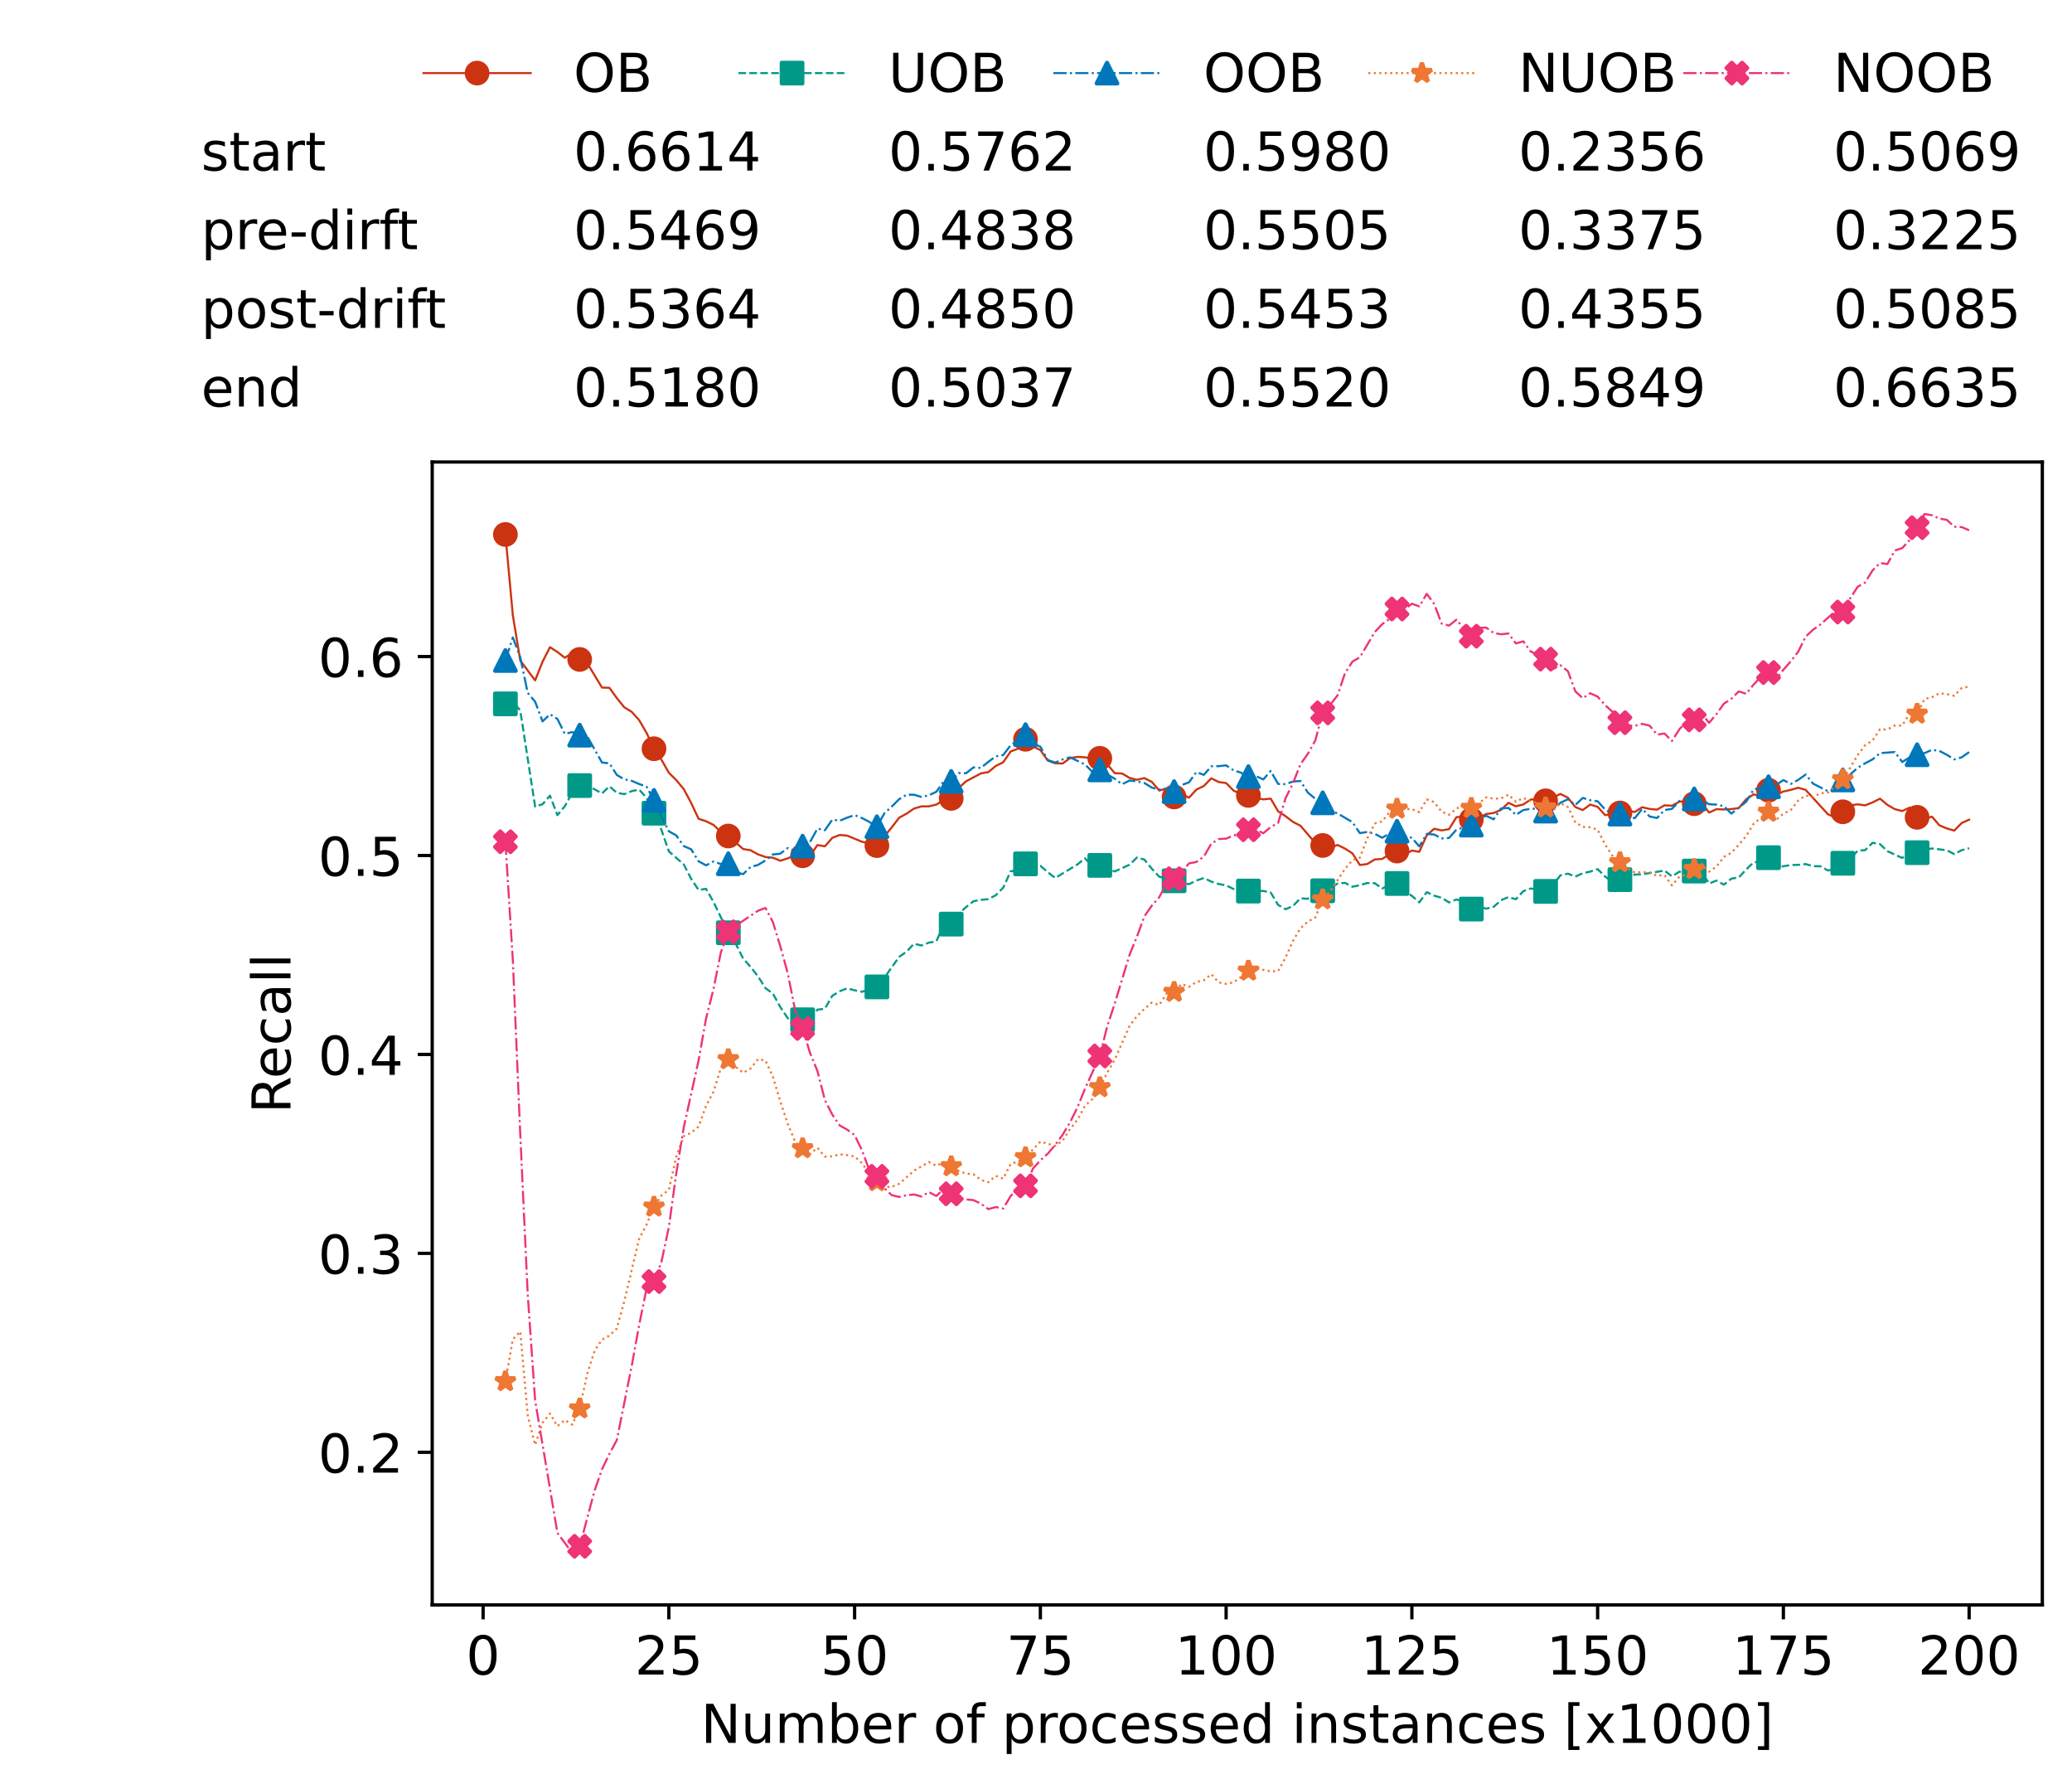 <?xml version="1.0" encoding="utf-8" standalone="no"?>
<!DOCTYPE svg PUBLIC "-//W3C//DTD SVG 1.1//EN"
  "http://www.w3.org/Graphics/SVG/1.1/DTD/svg11.dtd">
<!-- Created with matplotlib (https://matplotlib.org/) -->
<svg height="432.615pt" version="1.1" viewBox="0 0 502.65 432.615" width="502.65pt" xmlns="http://www.w3.org/2000/svg" xmlns:xlink="http://www.w3.org/1999/xlink">
 <defs>
  <style type="text/css">*{stroke-linecap:butt;stroke-linejoin:round;}</style>
 </defs>
 <g id="figure_1">
  <g id="patch_1">
   <path d="M 0 432.615 
L 502.65 432.615 
L 502.65 0 
L 0 0 
z
" style="fill:#ffffff;"/>
  </g>
  <g id="axes_1">
   <g id="patch_2">
    <path d="M 104.85 389.252 
L 495.45 389.252 
L 495.45 112.052 
L 104.85 112.052 
z
" style="fill:#ffffff;"/>
   </g>
   <g id="matplotlib.axis_1">
    <g id="xtick_1">
     <g id="line2d_1">
      <defs>
       <path d="M 0 0 
L 0 3.5 
" id="meddd23fd24" style="stroke:#000000;stroke-width:0.8;"/>
      </defs>
      <g>
       <use style="stroke:#000000;stroke-width:0.8;" x="117.197" xlink:href="#meddd23fd24" y="389.252"/>
      </g>
     </g>
     <g id="text_1">
      <!-- 0 -->
      <g transform="translate(113.061 406.13)scale(0.13 -0.13)">
       <defs>
        <path d="M 31.781 66.406 
Q 24.172 66.406 20.328 58.906 
Q 16.5 51.422 16.5 36.375 
Q 16.5 21.391 20.328 13.891 
Q 24.172 6.391 31.781 6.391 
Q 39.453 6.391 43.281 13.891 
Q 47.125 21.391 47.125 36.375 
Q 47.125 51.422 43.281 58.906 
Q 39.453 66.406 31.781 66.406 
z
M 31.781 74.219 
Q 44.047 74.219 50.516 64.516 
Q 56.984 54.828 56.984 36.375 
Q 56.984 17.969 50.516 8.266 
Q 44.047 -1.422 31.781 -1.422 
Q 19.531 -1.422 13.062 8.266 
Q 6.594 17.969 6.594 36.375 
Q 6.594 54.828 13.062 64.516 
Q 19.531 74.219 31.781 74.219 
z
" id="DejaVuSans-48"/>
       </defs>
       <use xlink:href="#DejaVuSans-48"/>
      </g>
     </g>
    </g>
    <g id="xtick_2">
     <g id="line2d_2">
      <g>
       <use style="stroke:#000000;stroke-width:0.8;" x="162.259" xlink:href="#meddd23fd24" y="389.252"/>
      </g>
     </g>
     <g id="text_2">
      <!-- 25 -->
      <g transform="translate(153.988 406.13)scale(0.13 -0.13)">
       <defs>
        <path d="M 19.188 8.297 
L 53.609 8.297 
L 53.609 0 
L 7.328 0 
L 7.328 8.297 
Q 12.938 14.109 22.625 23.891 
Q 32.328 33.688 34.812 36.531 
Q 39.547 41.844 41.422 45.531 
Q 43.312 49.219 43.312 52.781 
Q 43.312 58.594 39.234 62.25 
Q 35.156 65.922 28.609 65.922 
Q 23.969 65.922 18.812 64.312 
Q 13.672 62.703 7.812 59.422 
L 7.812 69.391 
Q 13.766 71.781 18.938 73 
Q 24.125 74.219 28.422 74.219 
Q 39.75 74.219 46.484 68.547 
Q 53.219 62.891 53.219 53.422 
Q 53.219 48.922 51.531 44.891 
Q 49.859 40.875 45.406 35.406 
Q 44.188 33.984 37.641 27.219 
Q 31.109 20.453 19.188 8.297 
z
" id="DejaVuSans-50"/>
        <path d="M 10.797 72.906 
L 49.516 72.906 
L 49.516 64.594 
L 19.828 64.594 
L 19.828 46.734 
Q 21.969 47.469 24.109 47.828 
Q 26.266 48.188 28.422 48.188 
Q 40.625 48.188 47.75 41.5 
Q 54.891 34.812 54.891 23.391 
Q 54.891 11.625 47.562 5.094 
Q 40.234 -1.422 26.906 -1.422 
Q 22.312 -1.422 17.547 -0.641 
Q 12.797 0.141 7.719 1.703 
L 7.719 11.625 
Q 12.109 9.234 16.797 8.062 
Q 21.484 6.891 26.703 6.891 
Q 35.156 6.891 40.078 11.328 
Q 45.016 15.766 45.016 23.391 
Q 45.016 31 40.078 35.438 
Q 35.156 39.891 26.703 39.891 
Q 22.75 39.891 18.812 39.016 
Q 14.891 38.141 10.797 36.281 
z
" id="DejaVuSans-53"/>
       </defs>
       <use xlink:href="#DejaVuSans-50"/>
       <use x="63.623" xlink:href="#DejaVuSans-53"/>
      </g>
     </g>
    </g>
    <g id="xtick_3">
     <g id="line2d_3">
      <g>
       <use style="stroke:#000000;stroke-width:0.8;" x="207.322" xlink:href="#meddd23fd24" y="389.252"/>
      </g>
     </g>
     <g id="text_3">
      <!-- 50 -->
      <g transform="translate(199.05 406.13)scale(0.13 -0.13)">
       <use xlink:href="#DejaVuSans-53"/>
       <use x="63.623" xlink:href="#DejaVuSans-48"/>
      </g>
     </g>
    </g>
    <g id="xtick_4">
     <g id="line2d_4">
      <g>
       <use style="stroke:#000000;stroke-width:0.8;" x="252.384" xlink:href="#meddd23fd24" y="389.252"/>
      </g>
     </g>
     <g id="text_4">
      <!-- 75 -->
      <g transform="translate(244.113 406.13)scale(0.13 -0.13)">
       <defs>
        <path d="M 8.203 72.906 
L 55.078 72.906 
L 55.078 68.703 
L 28.609 0 
L 18.312 0 
L 43.219 64.594 
L 8.203 64.594 
z
" id="DejaVuSans-55"/>
       </defs>
       <use xlink:href="#DejaVuSans-55"/>
       <use x="63.623" xlink:href="#DejaVuSans-53"/>
      </g>
     </g>
    </g>
    <g id="xtick_5">
     <g id="line2d_5">
      <g>
       <use style="stroke:#000000;stroke-width:0.8;" x="297.446" xlink:href="#meddd23fd24" y="389.252"/>
      </g>
     </g>
     <g id="text_5">
      <!-- 100 -->
      <g transform="translate(285.039 406.13)scale(0.13 -0.13)">
       <defs>
        <path d="M 12.406 8.297 
L 28.516 8.297 
L 28.516 63.922 
L 10.984 60.406 
L 10.984 69.391 
L 28.422 72.906 
L 38.281 72.906 
L 38.281 8.297 
L 54.391 8.297 
L 54.391 0 
L 12.406 0 
z
" id="DejaVuSans-49"/>
       </defs>
       <use xlink:href="#DejaVuSans-49"/>
       <use x="63.623" xlink:href="#DejaVuSans-48"/>
       <use x="127.246" xlink:href="#DejaVuSans-48"/>
      </g>
     </g>
    </g>
    <g id="xtick_6">
     <g id="line2d_6">
      <g>
       <use style="stroke:#000000;stroke-width:0.8;" x="342.509" xlink:href="#meddd23fd24" y="389.252"/>
      </g>
     </g>
     <g id="text_6">
      <!-- 125 -->
      <g transform="translate(330.102 406.13)scale(0.13 -0.13)">
       <use xlink:href="#DejaVuSans-49"/>
       <use x="63.623" xlink:href="#DejaVuSans-50"/>
       <use x="127.246" xlink:href="#DejaVuSans-53"/>
      </g>
     </g>
    </g>
    <g id="xtick_7">
     <g id="line2d_7">
      <g>
       <use style="stroke:#000000;stroke-width:0.8;" x="387.571" xlink:href="#meddd23fd24" y="389.252"/>
      </g>
     </g>
     <g id="text_7">
      <!-- 150 -->
      <g transform="translate(375.164 406.13)scale(0.13 -0.13)">
       <use xlink:href="#DejaVuSans-49"/>
       <use x="63.623" xlink:href="#DejaVuSans-53"/>
       <use x="127.246" xlink:href="#DejaVuSans-48"/>
      </g>
     </g>
    </g>
    <g id="xtick_8">
     <g id="line2d_8">
      <g>
       <use style="stroke:#000000;stroke-width:0.8;" x="432.633" xlink:href="#meddd23fd24" y="389.252"/>
      </g>
     </g>
     <g id="text_8">
      <!-- 175 -->
      <g transform="translate(420.226 406.13)scale(0.13 -0.13)">
       <use xlink:href="#DejaVuSans-49"/>
       <use x="63.623" xlink:href="#DejaVuSans-55"/>
       <use x="127.246" xlink:href="#DejaVuSans-53"/>
      </g>
     </g>
    </g>
    <g id="xtick_9">
     <g id="line2d_9">
      <g>
       <use style="stroke:#000000;stroke-width:0.8;" x="477.695" xlink:href="#meddd23fd24" y="389.252"/>
      </g>
     </g>
     <g id="text_9">
      <!-- 200 -->
      <g transform="translate(465.289 406.13)scale(0.13 -0.13)">
       <use xlink:href="#DejaVuSans-50"/>
       <use x="63.623" xlink:href="#DejaVuSans-48"/>
       <use x="127.246" xlink:href="#DejaVuSans-48"/>
      </g>
     </g>
    </g>
    <g id="text_10">
     <!-- Number of processed instances [x1000] -->
     <g transform="translate(170.025 422.711)scale(0.13 -0.13)">
      <defs>
       <path d="M 9.812 72.906 
L 23.094 72.906 
L 55.422 11.922 
L 55.422 72.906 
L 64.984 72.906 
L 64.984 0 
L 51.703 0 
L 19.391 60.984 
L 19.391 0 
L 9.812 0 
z
" id="DejaVuSans-78"/>
       <path d="M 8.5 21.578 
L 8.5 54.688 
L 17.484 54.688 
L 17.484 21.922 
Q 17.484 14.156 20.5 10.266 
Q 23.531 6.391 29.594 6.391 
Q 36.859 6.391 41.078 11.031 
Q 45.312 15.672 45.312 23.688 
L 45.312 54.688 
L 54.297 54.688 
L 54.297 0 
L 45.312 0 
L 45.312 8.406 
Q 42.047 3.422 37.719 1 
Q 33.406 -1.422 27.688 -1.422 
Q 18.266 -1.422 13.375 4.438 
Q 8.5 10.297 8.5 21.578 
z
M 31.109 56 
z
" id="DejaVuSans-117"/>
       <path d="M 52 44.188 
Q 55.375 50.25 60.062 53.125 
Q 64.75 56 71.094 56 
Q 79.641 56 84.281 50.016 
Q 88.922 44.047 88.922 33.016 
L 88.922 0 
L 79.891 0 
L 79.891 32.719 
Q 79.891 40.578 77.094 44.375 
Q 74.312 48.188 68.609 48.188 
Q 61.625 48.188 57.562 43.547 
Q 53.516 38.922 53.516 30.906 
L 53.516 0 
L 44.484 0 
L 44.484 32.719 
Q 44.484 40.625 41.703 44.406 
Q 38.922 48.188 33.109 48.188 
Q 26.219 48.188 22.156 43.531 
Q 18.109 38.875 18.109 30.906 
L 18.109 0 
L 9.078 0 
L 9.078 54.688 
L 18.109 54.688 
L 18.109 46.188 
Q 21.188 51.219 25.484 53.609 
Q 29.781 56 35.688 56 
Q 41.656 56 45.828 52.969 
Q 50 49.953 52 44.188 
z
" id="DejaVuSans-109"/>
       <path d="M 48.688 27.297 
Q 48.688 37.203 44.609 42.844 
Q 40.531 48.484 33.406 48.484 
Q 26.266 48.484 22.188 42.844 
Q 18.109 37.203 18.109 27.297 
Q 18.109 17.391 22.188 11.75 
Q 26.266 6.109 33.406 6.109 
Q 40.531 6.109 44.609 11.75 
Q 48.688 17.391 48.688 27.297 
z
M 18.109 46.391 
Q 20.953 51.266 25.266 53.625 
Q 29.594 56 35.594 56 
Q 45.562 56 51.781 48.094 
Q 58.016 40.188 58.016 27.297 
Q 58.016 14.406 51.781 6.484 
Q 45.562 -1.422 35.594 -1.422 
Q 29.594 -1.422 25.266 0.953 
Q 20.953 3.328 18.109 8.203 
L 18.109 0 
L 9.078 0 
L 9.078 75.984 
L 18.109 75.984 
z
" id="DejaVuSans-98"/>
       <path d="M 56.203 29.594 
L 56.203 25.203 
L 14.891 25.203 
Q 15.484 15.922 20.484 11.062 
Q 25.484 6.203 34.422 6.203 
Q 39.594 6.203 44.453 7.469 
Q 49.312 8.734 54.109 11.281 
L 54.109 2.781 
Q 49.266 0.734 44.188 -0.344 
Q 39.109 -1.422 33.891 -1.422 
Q 20.797 -1.422 13.156 6.188 
Q 5.516 13.812 5.516 26.812 
Q 5.516 40.234 12.766 48.109 
Q 20.016 56 32.328 56 
Q 43.359 56 49.781 48.891 
Q 56.203 41.797 56.203 29.594 
z
M 47.219 32.234 
Q 47.125 39.594 43.094 43.984 
Q 39.062 48.391 32.422 48.391 
Q 24.906 48.391 20.391 44.141 
Q 15.875 39.891 15.188 32.172 
z
" id="DejaVuSans-101"/>
       <path d="M 41.109 46.297 
Q 39.594 47.172 37.812 47.578 
Q 36.031 48 33.891 48 
Q 26.266 48 22.188 43.047 
Q 18.109 38.094 18.109 28.812 
L 18.109 0 
L 9.078 0 
L 9.078 54.688 
L 18.109 54.688 
L 18.109 46.188 
Q 20.953 51.172 25.484 53.578 
Q 30.031 56 36.531 56 
Q 37.453 56 38.578 55.875 
Q 39.703 55.766 41.062 55.516 
z
" id="DejaVuSans-114"/>
       <path id="DejaVuSans-32"/>
       <path d="M 30.609 48.391 
Q 23.391 48.391 19.188 42.75 
Q 14.984 37.109 14.984 27.297 
Q 14.984 17.484 19.156 11.844 
Q 23.344 6.203 30.609 6.203 
Q 37.797 6.203 41.984 11.859 
Q 46.188 17.531 46.188 27.297 
Q 46.188 37.016 41.984 42.703 
Q 37.797 48.391 30.609 48.391 
z
M 30.609 56 
Q 42.328 56 49.016 48.375 
Q 55.719 40.766 55.719 27.297 
Q 55.719 13.875 49.016 6.219 
Q 42.328 -1.422 30.609 -1.422 
Q 18.844 -1.422 12.172 6.219 
Q 5.516 13.875 5.516 27.297 
Q 5.516 40.766 12.172 48.375 
Q 18.844 56 30.609 56 
z
" id="DejaVuSans-111"/>
       <path d="M 37.109 75.984 
L 37.109 68.5 
L 28.516 68.5 
Q 23.688 68.5 21.797 66.547 
Q 19.922 64.594 19.922 59.516 
L 19.922 54.688 
L 34.719 54.688 
L 34.719 47.703 
L 19.922 47.703 
L 19.922 0 
L 10.891 0 
L 10.891 47.703 
L 2.297 47.703 
L 2.297 54.688 
L 10.891 54.688 
L 10.891 58.5 
Q 10.891 67.625 15.141 71.797 
Q 19.391 75.984 28.609 75.984 
z
" id="DejaVuSans-102"/>
       <path d="M 18.109 8.203 
L 18.109 -20.797 
L 9.078 -20.797 
L 9.078 54.688 
L 18.109 54.688 
L 18.109 46.391 
Q 20.953 51.266 25.266 53.625 
Q 29.594 56 35.594 56 
Q 45.562 56 51.781 48.094 
Q 58.016 40.188 58.016 27.297 
Q 58.016 14.406 51.781 6.484 
Q 45.562 -1.422 35.594 -1.422 
Q 29.594 -1.422 25.266 0.953 
Q 20.953 3.328 18.109 8.203 
z
M 48.688 27.297 
Q 48.688 37.203 44.609 42.844 
Q 40.531 48.484 33.406 48.484 
Q 26.266 48.484 22.188 42.844 
Q 18.109 37.203 18.109 27.297 
Q 18.109 17.391 22.188 11.75 
Q 26.266 6.109 33.406 6.109 
Q 40.531 6.109 44.609 11.75 
Q 48.688 17.391 48.688 27.297 
z
" id="DejaVuSans-112"/>
       <path d="M 48.781 52.594 
L 48.781 44.188 
Q 44.969 46.297 41.141 47.344 
Q 37.312 48.391 33.406 48.391 
Q 24.656 48.391 19.812 42.844 
Q 14.984 37.312 14.984 27.297 
Q 14.984 17.281 19.812 11.734 
Q 24.656 6.203 33.406 6.203 
Q 37.312 6.203 41.141 7.25 
Q 44.969 8.297 48.781 10.406 
L 48.781 2.094 
Q 45.016 0.344 40.984 -0.531 
Q 36.969 -1.422 32.422 -1.422 
Q 20.062 -1.422 12.781 6.344 
Q 5.516 14.109 5.516 27.297 
Q 5.516 40.672 12.859 48.328 
Q 20.219 56 33.016 56 
Q 37.156 56 41.109 55.141 
Q 45.062 54.297 48.781 52.594 
z
" id="DejaVuSans-99"/>
       <path d="M 44.281 53.078 
L 44.281 44.578 
Q 40.484 46.531 36.375 47.5 
Q 32.281 48.484 27.875 48.484 
Q 21.188 48.484 17.844 46.438 
Q 14.5 44.391 14.5 40.281 
Q 14.5 37.156 16.891 35.375 
Q 19.281 33.594 26.516 31.984 
L 29.594 31.297 
Q 39.156 29.25 43.188 25.516 
Q 47.219 21.781 47.219 15.094 
Q 47.219 7.469 41.188 3.016 
Q 35.156 -1.422 24.609 -1.422 
Q 20.219 -1.422 15.453 -0.562 
Q 10.688 0.297 5.422 2 
L 5.422 11.281 
Q 10.406 8.688 15.234 7.391 
Q 20.062 6.109 24.812 6.109 
Q 31.156 6.109 34.562 8.281 
Q 37.984 10.453 37.984 14.406 
Q 37.984 18.062 35.516 20.016 
Q 33.062 21.969 24.703 23.781 
L 21.578 24.516 
Q 13.234 26.266 9.516 29.906 
Q 5.812 33.547 5.812 39.891 
Q 5.812 47.609 11.281 51.797 
Q 16.75 56 26.812 56 
Q 31.781 56 36.172 55.266 
Q 40.578 54.547 44.281 53.078 
z
" id="DejaVuSans-115"/>
       <path d="M 45.406 46.391 
L 45.406 75.984 
L 54.391 75.984 
L 54.391 0 
L 45.406 0 
L 45.406 8.203 
Q 42.578 3.328 38.25 0.953 
Q 33.938 -1.422 27.875 -1.422 
Q 17.969 -1.422 11.734 6.484 
Q 5.516 14.406 5.516 27.297 
Q 5.516 40.188 11.734 48.094 
Q 17.969 56 27.875 56 
Q 33.938 56 38.25 53.625 
Q 42.578 51.266 45.406 46.391 
z
M 14.797 27.297 
Q 14.797 17.391 18.875 11.75 
Q 22.953 6.109 30.078 6.109 
Q 37.203 6.109 41.297 11.75 
Q 45.406 17.391 45.406 27.297 
Q 45.406 37.203 41.297 42.844 
Q 37.203 48.484 30.078 48.484 
Q 22.953 48.484 18.875 42.844 
Q 14.797 37.203 14.797 27.297 
z
" id="DejaVuSans-100"/>
       <path d="M 9.422 54.688 
L 18.406 54.688 
L 18.406 0 
L 9.422 0 
z
M 9.422 75.984 
L 18.406 75.984 
L 18.406 64.594 
L 9.422 64.594 
z
" id="DejaVuSans-105"/>
       <path d="M 54.891 33.016 
L 54.891 0 
L 45.906 0 
L 45.906 32.719 
Q 45.906 40.484 42.875 44.328 
Q 39.844 48.188 33.797 48.188 
Q 26.516 48.188 22.312 43.547 
Q 18.109 38.922 18.109 30.906 
L 18.109 0 
L 9.078 0 
L 9.078 54.688 
L 18.109 54.688 
L 18.109 46.188 
Q 21.344 51.125 25.703 53.562 
Q 30.078 56 35.797 56 
Q 45.219 56 50.047 50.172 
Q 54.891 44.344 54.891 33.016 
z
" id="DejaVuSans-110"/>
       <path d="M 18.312 70.219 
L 18.312 54.688 
L 36.812 54.688 
L 36.812 47.703 
L 18.312 47.703 
L 18.312 18.016 
Q 18.312 11.328 20.141 9.422 
Q 21.969 7.516 27.594 7.516 
L 36.812 7.516 
L 36.812 0 
L 27.594 0 
Q 17.188 0 13.234 3.875 
Q 9.281 7.766 9.281 18.016 
L 9.281 47.703 
L 2.688 47.703 
L 2.688 54.688 
L 9.281 54.688 
L 9.281 70.219 
z
" id="DejaVuSans-116"/>
       <path d="M 34.281 27.484 
Q 23.391 27.484 19.188 25 
Q 14.984 22.516 14.984 16.5 
Q 14.984 11.719 18.141 8.906 
Q 21.297 6.109 26.703 6.109 
Q 34.188 6.109 38.703 11.406 
Q 43.219 16.703 43.219 25.484 
L 43.219 27.484 
z
M 52.203 31.203 
L 52.203 0 
L 43.219 0 
L 43.219 8.297 
Q 40.141 3.328 35.547 0.953 
Q 30.953 -1.422 24.312 -1.422 
Q 15.922 -1.422 10.953 3.297 
Q 6 8.016 6 15.922 
Q 6 25.141 12.172 29.828 
Q 18.359 34.516 30.609 34.516 
L 43.219 34.516 
L 43.219 35.406 
Q 43.219 41.609 39.141 45 
Q 35.062 48.391 27.688 48.391 
Q 23 48.391 18.547 47.266 
Q 14.109 46.141 10.016 43.891 
L 10.016 52.203 
Q 14.938 54.109 19.578 55.047 
Q 24.219 56 28.609 56 
Q 40.484 56 46.344 49.844 
Q 52.203 43.703 52.203 31.203 
z
" id="DejaVuSans-97"/>
       <path d="M 8.594 75.984 
L 29.297 75.984 
L 29.297 69 
L 17.578 69 
L 17.578 -6.203 
L 29.297 -6.203 
L 29.297 -13.188 
L 8.594 -13.188 
z
" id="DejaVuSans-91"/>
       <path d="M 54.891 54.688 
L 35.109 28.078 
L 55.906 0 
L 45.312 0 
L 29.391 21.484 
L 13.484 0 
L 2.875 0 
L 24.125 28.609 
L 4.688 54.688 
L 15.281 54.688 
L 29.781 35.203 
L 44.281 54.688 
z
" id="DejaVuSans-120"/>
       <path d="M 30.422 75.984 
L 30.422 -13.188 
L 9.719 -13.188 
L 9.719 -6.203 
L 21.391 -6.203 
L 21.391 69 
L 9.719 69 
L 9.719 75.984 
z
" id="DejaVuSans-93"/>
      </defs>
      <use xlink:href="#DejaVuSans-78"/>
      <use x="74.805" xlink:href="#DejaVuSans-117"/>
      <use x="138.184" xlink:href="#DejaVuSans-109"/>
      <use x="235.596" xlink:href="#DejaVuSans-98"/>
      <use x="299.072" xlink:href="#DejaVuSans-101"/>
      <use x="360.596" xlink:href="#DejaVuSans-114"/>
      <use x="401.709" xlink:href="#DejaVuSans-32"/>
      <use x="433.496" xlink:href="#DejaVuSans-111"/>
      <use x="494.678" xlink:href="#DejaVuSans-102"/>
      <use x="529.883" xlink:href="#DejaVuSans-32"/>
      <use x="561.67" xlink:href="#DejaVuSans-112"/>
      <use x="625.146" xlink:href="#DejaVuSans-114"/>
      <use x="664.01" xlink:href="#DejaVuSans-111"/>
      <use x="725.191" xlink:href="#DejaVuSans-99"/>
      <use x="780.172" xlink:href="#DejaVuSans-101"/>
      <use x="841.695" xlink:href="#DejaVuSans-115"/>
      <use x="893.795" xlink:href="#DejaVuSans-115"/>
      <use x="945.895" xlink:href="#DejaVuSans-101"/>
      <use x="1007.418" xlink:href="#DejaVuSans-100"/>
      <use x="1070.895" xlink:href="#DejaVuSans-32"/>
      <use x="1102.682" xlink:href="#DejaVuSans-105"/>
      <use x="1130.465" xlink:href="#DejaVuSans-110"/>
      <use x="1193.844" xlink:href="#DejaVuSans-115"/>
      <use x="1245.943" xlink:href="#DejaVuSans-116"/>
      <use x="1285.152" xlink:href="#DejaVuSans-97"/>
      <use x="1346.432" xlink:href="#DejaVuSans-110"/>
      <use x="1409.811" xlink:href="#DejaVuSans-99"/>
      <use x="1464.791" xlink:href="#DejaVuSans-101"/>
      <use x="1526.314" xlink:href="#DejaVuSans-115"/>
      <use x="1578.414" xlink:href="#DejaVuSans-32"/>
      <use x="1610.201" xlink:href="#DejaVuSans-91"/>
      <use x="1649.215" xlink:href="#DejaVuSans-120"/>
      <use x="1708.395" xlink:href="#DejaVuSans-49"/>
      <use x="1772.018" xlink:href="#DejaVuSans-48"/>
      <use x="1835.641" xlink:href="#DejaVuSans-48"/>
      <use x="1899.264" xlink:href="#DejaVuSans-48"/>
      <use x="1962.887" xlink:href="#DejaVuSans-93"/>
     </g>
    </g>
   </g>
   <g id="matplotlib.axis_2">
    <g id="ytick_1">
     <g id="line2d_10">
      <defs>
       <path d="M 0 0 
L -3.5 0 
" id="mbd20fbdd70" style="stroke:#000000;stroke-width:0.8;"/>
      </defs>
      <g>
       <use style="stroke:#000000;stroke-width:0.8;" x="104.85" xlink:href="#mbd20fbdd70" y="352.228"/>
      </g>
     </g>
     <g id="text_11">
      <!-- 0.2 -->
      <g transform="translate(77.176 357.167)scale(0.13 -0.13)">
       <defs>
        <path d="M 10.688 12.406 
L 21 12.406 
L 21 0 
L 10.688 0 
z
" id="DejaVuSans-46"/>
       </defs>
       <use xlink:href="#DejaVuSans-48"/>
       <use x="63.623" xlink:href="#DejaVuSans-46"/>
       <use x="95.41" xlink:href="#DejaVuSans-50"/>
      </g>
     </g>
    </g>
    <g id="ytick_2">
     <g id="line2d_11">
      <g>
       <use style="stroke:#000000;stroke-width:0.8;" x="104.85" xlink:href="#mbd20fbdd70" y="303.982"/>
      </g>
     </g>
     <g id="text_12">
      <!-- 0.3 -->
      <g transform="translate(77.176 308.921)scale(0.13 -0.13)">
       <defs>
        <path d="M 40.578 39.312 
Q 47.656 37.797 51.625 33 
Q 55.609 28.219 55.609 21.188 
Q 55.609 10.406 48.188 4.484 
Q 40.766 -1.422 27.094 -1.422 
Q 22.516 -1.422 17.656 -0.516 
Q 12.797 0.391 7.625 2.203 
L 7.625 11.719 
Q 11.719 9.328 16.594 8.109 
Q 21.484 6.891 26.812 6.891 
Q 36.078 6.891 40.938 10.547 
Q 45.797 14.203 45.797 21.188 
Q 45.797 27.641 41.281 31.266 
Q 36.766 34.906 28.719 34.906 
L 20.219 34.906 
L 20.219 43.016 
L 29.109 43.016 
Q 36.375 43.016 40.234 45.922 
Q 44.094 48.828 44.094 54.297 
Q 44.094 59.906 40.109 62.906 
Q 36.141 65.922 28.719 65.922 
Q 24.656 65.922 20.016 65.031 
Q 15.375 64.156 9.812 62.312 
L 9.812 71.094 
Q 15.438 72.656 20.344 73.438 
Q 25.25 74.219 29.594 74.219 
Q 40.828 74.219 47.359 69.109 
Q 53.906 64.016 53.906 55.328 
Q 53.906 49.266 50.438 45.094 
Q 46.969 40.922 40.578 39.312 
z
" id="DejaVuSans-51"/>
       </defs>
       <use xlink:href="#DejaVuSans-48"/>
       <use x="63.623" xlink:href="#DejaVuSans-46"/>
       <use x="95.41" xlink:href="#DejaVuSans-51"/>
      </g>
     </g>
    </g>
    <g id="ytick_3">
     <g id="line2d_12">
      <g>
       <use style="stroke:#000000;stroke-width:0.8;" x="104.85" xlink:href="#mbd20fbdd70" y="255.736"/>
      </g>
     </g>
     <g id="text_13">
      <!-- 0.4 -->
      <g transform="translate(77.176 260.675)scale(0.13 -0.13)">
       <defs>
        <path d="M 37.797 64.312 
L 12.891 25.391 
L 37.797 25.391 
z
M 35.203 72.906 
L 47.609 72.906 
L 47.609 25.391 
L 58.016 25.391 
L 58.016 17.188 
L 47.609 17.188 
L 47.609 0 
L 37.797 0 
L 37.797 17.188 
L 4.891 17.188 
L 4.891 26.703 
z
" id="DejaVuSans-52"/>
       </defs>
       <use xlink:href="#DejaVuSans-48"/>
       <use x="63.623" xlink:href="#DejaVuSans-46"/>
       <use x="95.41" xlink:href="#DejaVuSans-52"/>
      </g>
     </g>
    </g>
    <g id="ytick_4">
     <g id="line2d_13">
      <g>
       <use style="stroke:#000000;stroke-width:0.8;" x="104.85" xlink:href="#mbd20fbdd70" y="207.489"/>
      </g>
     </g>
     <g id="text_14">
      <!-- 0.5 -->
      <g transform="translate(77.176 212.428)scale(0.13 -0.13)">
       <use xlink:href="#DejaVuSans-48"/>
       <use x="63.623" xlink:href="#DejaVuSans-46"/>
       <use x="95.41" xlink:href="#DejaVuSans-53"/>
      </g>
     </g>
    </g>
    <g id="ytick_5">
     <g id="line2d_14">
      <g>
       <use style="stroke:#000000;stroke-width:0.8;" x="104.85" xlink:href="#mbd20fbdd70" y="159.243"/>
      </g>
     </g>
     <g id="text_15">
      <!-- 0.6 -->
      <g transform="translate(77.176 164.182)scale(0.13 -0.13)">
       <defs>
        <path d="M 33.016 40.375 
Q 26.375 40.375 22.484 35.828 
Q 18.609 31.297 18.609 23.391 
Q 18.609 15.531 22.484 10.953 
Q 26.375 6.391 33.016 6.391 
Q 39.656 6.391 43.531 10.953 
Q 47.406 15.531 47.406 23.391 
Q 47.406 31.297 43.531 35.828 
Q 39.656 40.375 33.016 40.375 
z
M 52.594 71.297 
L 52.594 62.312 
Q 48.875 64.062 45.094 64.984 
Q 41.312 65.922 37.594 65.922 
Q 27.828 65.922 22.672 59.328 
Q 17.531 52.734 16.797 39.406 
Q 19.672 43.656 24.016 45.922 
Q 28.375 48.188 33.594 48.188 
Q 44.578 48.188 50.953 41.516 
Q 57.328 34.859 57.328 23.391 
Q 57.328 12.156 50.688 5.359 
Q 44.047 -1.422 33.016 -1.422 
Q 20.359 -1.422 13.672 8.266 
Q 6.984 17.969 6.984 36.375 
Q 6.984 53.656 15.188 63.938 
Q 23.391 74.219 37.203 74.219 
Q 40.922 74.219 44.703 73.484 
Q 48.484 72.75 52.594 71.297 
z
" id="DejaVuSans-54"/>
       </defs>
       <use xlink:href="#DejaVuSans-48"/>
       <use x="63.623" xlink:href="#DejaVuSans-46"/>
       <use x="95.41" xlink:href="#DejaVuSans-54"/>
      </g>
     </g>
    </g>
    <g id="text_16">
     <!-- Recall -->
     <g transform="translate(70.472 270.044)rotate(-90)scale(0.13 -0.13)">
      <defs>
       <path d="M 44.391 34.188 
Q 47.562 33.109 50.562 29.594 
Q 53.562 26.078 56.594 19.922 
L 66.609 0 
L 56 0 
L 46.688 18.703 
Q 43.062 26.031 39.672 28.422 
Q 36.281 30.812 30.422 30.812 
L 19.672 30.812 
L 19.672 0 
L 9.812 0 
L 9.812 72.906 
L 32.078 72.906 
Q 44.578 72.906 50.734 67.672 
Q 56.891 62.453 56.891 51.906 
Q 56.891 45.016 53.688 40.469 
Q 50.484 35.938 44.391 34.188 
z
M 19.672 64.797 
L 19.672 38.922 
L 32.078 38.922 
Q 39.203 38.922 42.844 42.219 
Q 46.484 45.516 46.484 51.906 
Q 46.484 58.297 42.844 61.547 
Q 39.203 64.797 32.078 64.797 
z
" id="DejaVuSans-82"/>
       <path d="M 9.422 75.984 
L 18.406 75.984 
L 18.406 0 
L 9.422 0 
z
" id="DejaVuSans-108"/>
      </defs>
      <use xlink:href="#DejaVuSans-82"/>
      <use x="64.982" xlink:href="#DejaVuSans-101"/>
      <use x="126.506" xlink:href="#DejaVuSans-99"/>
      <use x="181.486" xlink:href="#DejaVuSans-97"/>
      <use x="242.766" xlink:href="#DejaVuSans-108"/>
      <use x="270.549" xlink:href="#DejaVuSans-108"/>
     </g>
    </g>
   </g>
   <g id="line2d_15"/>
   <g id="line2d_16"/>
   <g id="line2d_17"/>
   <g id="line2d_18"/>
   <g id="line2d_19"/>
   <g id="line2d_20">
    <path clip-path="url(#p732afbd47c)" d="M 122.605 129.627 
L 124.407 149.206 
L 126.21 160.186 
L 129.815 165.018 
L 131.617 160.496 
L 133.419 156.964 
L 135.222 158.126 
L 137.024 159.531 
L 138.827 158.32 
L 140.629 159.933 
L 142.432 160.797 
L 146.037 166.761 
L 147.839 166.812 
L 149.642 169.324 
L 151.444 171.539 
L 153.247 172.643 
L 155.049 174.655 
L 156.852 177.748 
L 158.654 181.593 
L 160.457 184.252 
L 162.259 187.429 
L 164.062 189.203 
L 165.864 191.368 
L 167.667 194.734 
L 169.469 198.577 
L 171.272 199.177 
L 173.074 200.063 
L 174.877 201.78 
L 176.679 202.763 
L 180.284 205.919 
L 182.087 206.218 
L 183.889 207.209 
L 185.692 207.856 
L 187.494 208.023 
L 189.297 208.755 
L 191.099 208.183 
L 192.902 207.364 
L 194.704 207.558 
L 196.507 207.52 
L 198.309 204.95 
L 200.112 205.262 
L 201.914 203.202 
L 203.717 202.512 
L 205.519 202.669 
L 209.124 204.161 
L 210.927 204.545 
L 212.729 205.087 
L 216.334 200.656 
L 218.137 198.321 
L 219.939 197.33 
L 221.742 196.1 
L 223.544 195.582 
L 225.347 195.562 
L 227.149 195.136 
L 228.952 194.028 
L 230.754 193.635 
L 232.557 191.107 
L 234.359 189.494 
L 237.964 187.573 
L 239.767 187.259 
L 241.569 185.775 
L 243.372 184.865 
L 245.174 182.257 
L 246.976 181.578 
L 248.779 179.292 
L 250.581 181.038 
L 252.384 181.914 
L 254.186 184.465 
L 255.989 185.123 
L 257.791 185.171 
L 259.594 183.86 
L 261.396 183.569 
L 263.199 183.677 
L 265.001 183.977 
L 266.804 183.92 
L 268.606 185.322 
L 270.409 187.521 
L 272.211 187.599 
L 274.014 188.671 
L 275.816 189.122 
L 277.619 188.716 
L 279.421 189.632 
L 281.224 191.734 
L 283.026 191.254 
L 284.829 193.281 
L 286.631 192.591 
L 288.434 193.466 
L 290.236 191.507 
L 292.039 190.639 
L 293.841 188.766 
L 295.644 189.663 
L 297.446 189.922 
L 299.249 191.739 
L 301.051 192.612 
L 302.854 192.917 
L 304.656 193.527 
L 306.459 193.871 
L 308.261 193.699 
L 310.064 196.772 
L 311.866 197.955 
L 313.669 199.333 
L 315.471 200.262 
L 319.076 204.45 
L 322.681 205.641 
L 324.484 204.929 
L 326.286 205.819 
L 328.089 206.978 
L 329.891 209.79 
L 331.694 209.561 
L 333.496 208.448 
L 335.299 208.324 
L 337.101 207.18 
L 338.904 206.411 
L 340.706 207.279 
L 342.509 206.289 
L 344.311 206.589 
L 346.114 202.592 
L 347.916 201 
L 349.719 201.404 
L 351.521 201.1 
L 353.324 198.192 
L 355.126 198.042 
L 356.928 198.8 
L 358.731 198.368 
L 360.533 197.421 
L 362.336 197.182 
L 364.138 196.413 
L 365.941 194.704 
L 367.743 195.556 
L 369.546 195.099 
L 371.348 193.919 
L 373.151 193.826 
L 374.953 194.227 
L 378.558 192.553 
L 380.361 193.475 
L 382.163 195.736 
L 383.966 196.466 
L 385.768 195.133 
L 387.571 195.687 
L 389.373 197.673 
L 391.176 197.546 
L 392.978 197.17 
L 394.781 196.548 
L 396.583 196.942 
L 398.386 195.775 
L 400.188 196.2 
L 401.991 196.362 
L 403.793 195.314 
L 405.596 195.423 
L 407.398 194.434 
L 409.201 194.341 
L 411.003 194.922 
L 412.806 194.708 
L 414.608 197.08 
L 416.411 196.25 
L 418.213 196.321 
L 420.016 196.234 
L 421.818 195.981 
L 423.621 193.848 
L 425.423 192.652 
L 427.226 193.145 
L 429.028 191.654 
L 430.831 192.766 
L 432.633 191.97 
L 434.436 191.569 
L 436.238 191.046 
L 438.041 191.581 
L 443.448 197.491 
L 445.251 198.273 
L 447.053 196.887 
L 448.856 195.332 
L 450.658 195.08 
L 452.461 195.323 
L 454.263 194.617 
L 456.066 193.699 
L 457.868 195.203 
L 459.671 196.247 
L 461.473 196.706 
L 463.276 195.863 
L 465.078 198.224 
L 466.881 198.641 
L 468.683 198.068 
L 470.485 200.181 
L 472.288 200.931 
L 474.09 201.447 
L 475.893 199.602 
L 477.695 198.804 
L 477.695 198.804 
" style="fill:none;stroke:#cc3311;stroke-linecap:square;stroke-width:0.5;"/>
    <defs>
     <path d="M 0 2.5 
C 0.663 2.5 1.299 2.237 1.768 1.768 
C 2.237 1.299 2.5 0.663 2.5 0 
C 2.5 -0.663 2.237 -1.299 1.768 -1.768 
C 1.299 -2.237 0.663 -2.5 0 -2.5 
C -0.663 -2.5 -1.299 -2.237 -1.768 -1.768 
C -2.237 -1.299 -2.5 -0.663 -2.5 0 
C -2.5 0.663 -2.237 1.299 -1.768 1.768 
C -1.299 2.237 -0.663 2.5 0 2.5 
z
" id="m9ca85f91e1" style="stroke:#cc3311;"/>
    </defs>
    <g clip-path="url(#p732afbd47c)">
     <use style="fill:#cc3311;stroke:#cc3311;" x="122.605" xlink:href="#m9ca85f91e1" y="129.627"/>
     <use style="fill:#cc3311;stroke:#cc3311;" x="140.629" xlink:href="#m9ca85f91e1" y="159.933"/>
     <use style="fill:#cc3311;stroke:#cc3311;" x="158.654" xlink:href="#m9ca85f91e1" y="181.593"/>
     <use style="fill:#cc3311;stroke:#cc3311;" x="176.679" xlink:href="#m9ca85f91e1" y="202.763"/>
     <use style="fill:#cc3311;stroke:#cc3311;" x="194.704" xlink:href="#m9ca85f91e1" y="207.558"/>
     <use style="fill:#cc3311;stroke:#cc3311;" x="212.729" xlink:href="#m9ca85f91e1" y="205.087"/>
     <use style="fill:#cc3311;stroke:#cc3311;" x="230.754" xlink:href="#m9ca85f91e1" y="193.635"/>
     <use style="fill:#cc3311;stroke:#cc3311;" x="248.779" xlink:href="#m9ca85f91e1" y="179.292"/>
     <use style="fill:#cc3311;stroke:#cc3311;" x="266.804" xlink:href="#m9ca85f91e1" y="183.92"/>
     <use style="fill:#cc3311;stroke:#cc3311;" x="284.829" xlink:href="#m9ca85f91e1" y="193.281"/>
     <use style="fill:#cc3311;stroke:#cc3311;" x="302.854" xlink:href="#m9ca85f91e1" y="192.917"/>
     <use style="fill:#cc3311;stroke:#cc3311;" x="320.879" xlink:href="#m9ca85f91e1" y="205.053"/>
     <use style="fill:#cc3311;stroke:#cc3311;" x="338.904" xlink:href="#m9ca85f91e1" y="206.411"/>
     <use style="fill:#cc3311;stroke:#cc3311;" x="356.928" xlink:href="#m9ca85f91e1" y="198.8"/>
     <use style="fill:#cc3311;stroke:#cc3311;" x="374.953" xlink:href="#m9ca85f91e1" y="194.227"/>
     <use style="fill:#cc3311;stroke:#cc3311;" x="392.978" xlink:href="#m9ca85f91e1" y="197.17"/>
     <use style="fill:#cc3311;stroke:#cc3311;" x="411.003" xlink:href="#m9ca85f91e1" y="194.922"/>
     <use style="fill:#cc3311;stroke:#cc3311;" x="429.028" xlink:href="#m9ca85f91e1" y="191.654"/>
     <use style="fill:#cc3311;stroke:#cc3311;" x="447.053" xlink:href="#m9ca85f91e1" y="196.887"/>
     <use style="fill:#cc3311;stroke:#cc3311;" x="465.078" xlink:href="#m9ca85f91e1" y="198.224"/>
    </g>
   </g>
   <g id="line2d_21"/>
   <g id="line2d_22"/>
   <g id="line2d_23"/>
   <g id="line2d_24"/>
   <g id="line2d_25">
    <path clip-path="url(#p732afbd47c)" d="M 122.605 170.708 
L 124.407 170.196 
L 126.21 172.302 
L 129.815 195.622 
L 131.617 195.057 
L 133.419 192.975 
L 135.222 197.692 
L 137.024 195.527 
L 138.827 192.267 
L 140.629 190.53 
L 142.432 190.436 
L 146.037 192.435 
L 147.839 190.71 
L 149.642 192.277 
L 151.444 192.609 
L 153.247 191.872 
L 155.049 191.498 
L 156.852 193.511 
L 158.654 197.224 
L 160.457 201.285 
L 162.259 206.484 
L 165.864 209.636 
L 167.667 213.123 
L 169.469 215.855 
L 171.272 215.561 
L 173.074 218.706 
L 176.679 226.226 
L 178.482 228.902 
L 180.284 232.47 
L 182.087 234.506 
L 183.889 236.81 
L 185.692 239.651 
L 187.494 240.984 
L 189.297 244.245 
L 191.099 246.921 
L 192.902 248.626 
L 194.704 247.333 
L 196.507 247.319 
L 198.309 244.878 
L 200.112 244.645 
L 201.914 241.499 
L 203.717 240.408 
L 205.519 239.684 
L 207.322 240.184 
L 209.124 240.552 
L 210.927 239.877 
L 212.729 239.357 
L 214.532 237.141 
L 218.137 232.06 
L 219.939 230.791 
L 221.742 228.892 
L 223.544 229.316 
L 225.347 228.618 
L 227.149 228.32 
L 228.952 224.112 
L 230.754 224.127 
L 232.557 221.647 
L 234.359 219.994 
L 236.162 218.574 
L 237.964 218.245 
L 239.767 218.071 
L 241.569 217.121 
L 243.372 215.292 
L 245.174 211.334 
L 246.976 211.022 
L 248.779 209.518 
L 252.384 209.983 
L 254.186 211.546 
L 255.989 212.94 
L 261.396 209.646 
L 263.199 208.162 
L 265.001 210.076 
L 266.804 209.881 
L 268.606 210.496 
L 270.409 211.365 
L 274.014 209.728 
L 275.816 207.983 
L 277.619 208.478 
L 279.421 210.697 
L 281.224 212.63 
L 283.026 213.059 
L 284.829 213.623 
L 288.434 214.45 
L 290.236 213.556 
L 292.039 212.954 
L 293.841 213.815 
L 295.644 214.408 
L 297.446 214.736 
L 299.249 215.607 
L 301.051 215.68 
L 302.854 216.117 
L 306.459 216.083 
L 308.261 216.47 
L 310.064 219.476 
L 311.866 220.524 
L 313.669 219.734 
L 315.471 217.865 
L 317.274 217.989 
L 319.076 216.682 
L 322.681 215.312 
L 324.484 214.301 
L 326.286 214.131 
L 328.089 215.065 
L 329.891 214.683 
L 331.694 214.165 
L 333.496 214.203 
L 335.299 215.497 
L 337.101 214.681 
L 338.904 214.277 
L 340.706 216.086 
L 342.509 217.274 
L 344.311 218.852 
L 346.114 216.377 
L 347.916 217.229 
L 349.719 217.745 
L 351.521 218.867 
L 353.324 218.163 
L 355.126 218.65 
L 356.928 220.48 
L 358.731 219.913 
L 360.533 220.377 
L 362.336 219.962 
L 364.138 218.326 
L 365.941 217.569 
L 367.743 218.092 
L 369.546 216.138 
L 371.348 215.483 
L 374.953 216.196 
L 376.756 214.57 
L 378.558 212.287 
L 380.361 211.889 
L 382.163 212.607 
L 383.966 211.784 
L 385.768 211.401 
L 387.571 210.793 
L 389.373 212.56 
L 391.176 213.947 
L 392.978 213.336 
L 394.781 212.999 
L 396.583 212.12 
L 398.386 212.048 
L 403.793 211.141 
L 405.596 212.537 
L 407.398 211.418 
L 409.201 211.594 
L 411.003 211.26 
L 412.806 211.488 
L 414.608 214.304 
L 416.411 213.575 
L 418.213 214.56 
L 420.016 213.096 
L 421.818 212.811 
L 423.621 210.874 
L 425.423 209.126 
L 427.226 209.003 
L 429.028 208.019 
L 430.831 210.387 
L 434.436 209.798 
L 436.238 209.76 
L 438.041 209.567 
L 439.843 210.076 
L 441.646 210.101 
L 443.448 211.13 
L 445.251 210.759 
L 447.053 209.372 
L 448.856 208.345 
L 450.658 206.308 
L 452.461 206.196 
L 454.263 204.398 
L 456.066 204.727 
L 457.868 206.435 
L 461.473 208.096 
L 463.276 206.488 
L 465.078 206.804 
L 466.881 206.094 
L 468.683 205.781 
L 472.288 206.214 
L 474.09 207.146 
L 475.893 206.2 
L 477.695 205.718 
L 477.695 205.718 
" style="fill:none;stroke:#009988;stroke-dasharray:1.85,0.8;stroke-dashoffset:0;stroke-width:0.5;"/>
    <defs>
     <path d="M -2.5 2.5 
L 2.5 2.5 
L 2.5 -2.5 
L -2.5 -2.5 
z
" id="mabdc49212a" style="stroke:#009988;stroke-linejoin:miter;"/>
    </defs>
    <g clip-path="url(#p732afbd47c)">
     <use style="fill:#009988;stroke:#009988;stroke-linejoin:miter;" x="122.605" xlink:href="#mabdc49212a" y="170.708"/>
     <use style="fill:#009988;stroke:#009988;stroke-linejoin:miter;" x="140.629" xlink:href="#mabdc49212a" y="190.53"/>
     <use style="fill:#009988;stroke:#009988;stroke-linejoin:miter;" x="158.654" xlink:href="#mabdc49212a" y="197.224"/>
     <use style="fill:#009988;stroke:#009988;stroke-linejoin:miter;" x="176.679" xlink:href="#mabdc49212a" y="226.226"/>
     <use style="fill:#009988;stroke:#009988;stroke-linejoin:miter;" x="194.704" xlink:href="#mabdc49212a" y="247.333"/>
     <use style="fill:#009988;stroke:#009988;stroke-linejoin:miter;" x="212.729" xlink:href="#mabdc49212a" y="239.357"/>
     <use style="fill:#009988;stroke:#009988;stroke-linejoin:miter;" x="230.754" xlink:href="#mabdc49212a" y="224.127"/>
     <use style="fill:#009988;stroke:#009988;stroke-linejoin:miter;" x="248.779" xlink:href="#mabdc49212a" y="209.518"/>
     <use style="fill:#009988;stroke:#009988;stroke-linejoin:miter;" x="266.804" xlink:href="#mabdc49212a" y="209.881"/>
     <use style="fill:#009988;stroke:#009988;stroke-linejoin:miter;" x="284.829" xlink:href="#mabdc49212a" y="213.623"/>
     <use style="fill:#009988;stroke:#009988;stroke-linejoin:miter;" x="302.854" xlink:href="#mabdc49212a" y="216.117"/>
     <use style="fill:#009988;stroke:#009988;stroke-linejoin:miter;" x="320.879" xlink:href="#mabdc49212a" y="216.044"/>
     <use style="fill:#009988;stroke:#009988;stroke-linejoin:miter;" x="338.904" xlink:href="#mabdc49212a" y="214.277"/>
     <use style="fill:#009988;stroke:#009988;stroke-linejoin:miter;" x="356.928" xlink:href="#mabdc49212a" y="220.48"/>
     <use style="fill:#009988;stroke:#009988;stroke-linejoin:miter;" x="374.953" xlink:href="#mabdc49212a" y="216.196"/>
     <use style="fill:#009988;stroke:#009988;stroke-linejoin:miter;" x="392.978" xlink:href="#mabdc49212a" y="213.336"/>
     <use style="fill:#009988;stroke:#009988;stroke-linejoin:miter;" x="411.003" xlink:href="#mabdc49212a" y="211.26"/>
     <use style="fill:#009988;stroke:#009988;stroke-linejoin:miter;" x="429.028" xlink:href="#mabdc49212a" y="208.019"/>
     <use style="fill:#009988;stroke:#009988;stroke-linejoin:miter;" x="447.053" xlink:href="#mabdc49212a" y="209.372"/>
     <use style="fill:#009988;stroke:#009988;stroke-linejoin:miter;" x="465.078" xlink:href="#mabdc49212a" y="206.804"/>
    </g>
   </g>
   <g id="line2d_26"/>
   <g id="line2d_27"/>
   <g id="line2d_28"/>
   <g id="line2d_29"/>
   <g id="line2d_30">
    <path clip-path="url(#p732afbd47c)" d="M 122.605 160.199 
L 124.407 154.59 
L 126.21 159.395 
L 128.012 168.036 
L 129.815 170.176 
L 131.617 174.965 
L 133.419 173.225 
L 135.222 174.368 
L 137.024 177.996 
L 138.827 177.555 
L 140.629 178.299 
L 142.432 178.553 
L 146.037 184.939 
L 147.839 185.126 
L 149.642 187.956 
L 151.444 189.016 
L 153.247 189.372 
L 155.049 190.148 
L 156.852 190.801 
L 158.654 194.126 
L 160.457 198.016 
L 162.259 201.608 
L 164.062 202.632 
L 165.864 205.204 
L 167.667 205.977 
L 169.469 208.891 
L 171.272 209.875 
L 173.074 208.948 
L 174.877 209.551 
L 176.679 209.487 
L 178.482 211.559 
L 180.284 212.007 
L 182.087 210.266 
L 183.889 209.778 
L 185.692 208.681 
L 187.494 207.237 
L 189.297 207.045 
L 191.099 205.674 
L 192.902 206.472 
L 194.704 205.22 
L 196.507 204.206 
L 198.309 200.965 
L 200.112 201.356 
L 201.914 198.788 
L 203.717 199.054 
L 205.519 198.301 
L 207.322 197.695 
L 209.124 198.412 
L 210.927 199.362 
L 212.729 200.514 
L 214.532 197.277 
L 216.334 195.623 
L 218.137 193.815 
L 219.939 192.75 
L 221.742 192.749 
L 223.544 193.29 
L 225.347 192.883 
L 227.149 192.03 
L 228.952 189.477 
L 230.754 189.52 
L 232.557 187.497 
L 234.359 187.538 
L 236.162 186.117 
L 237.964 186.253 
L 239.767 184.768 
L 241.569 183.431 
L 243.372 183.129 
L 245.174 180.754 
L 248.779 178.178 
L 250.581 180.338 
L 252.384 181.097 
L 254.186 184.324 
L 255.989 184.95 
L 257.791 184.191 
L 259.594 183.68 
L 263.199 185.402 
L 265.001 187.196 
L 266.804 186.715 
L 270.409 188.869 
L 272.211 190.2 
L 274.014 189.307 
L 275.816 189.515 
L 277.619 189.907 
L 279.421 191.018 
L 281.224 191.5 
L 283.026 191.257 
L 284.829 191.997 
L 286.631 190.425 
L 288.434 189.743 
L 290.236 187.256 
L 292.039 187.933 
L 293.841 185.858 
L 295.644 185.814 
L 297.446 185.631 
L 299.249 186.82 
L 301.051 187.394 
L 302.854 188.369 
L 304.656 188.205 
L 306.459 189.045 
L 308.261 186.986 
L 310.064 190.136 
L 311.866 190.189 
L 313.669 189.547 
L 315.471 189.414 
L 317.274 192.232 
L 319.076 193.722 
L 320.879 194.71 
L 322.681 196.523 
L 324.484 197.282 
L 328.089 199.398 
L 329.891 202.059 
L 331.694 201.776 
L 333.496 202.222 
L 335.299 203.184 
L 337.101 202.151 
L 338.904 201.616 
L 340.706 202.756 
L 342.509 203.2 
L 344.311 205.278 
L 346.114 202.241 
L 347.916 202.407 
L 349.719 203.338 
L 351.521 203.238 
L 353.324 201.217 
L 356.928 200.117 
L 358.731 198.623 
L 360.533 197.857 
L 362.336 198.705 
L 364.138 196.086 
L 365.941 195.947 
L 367.743 197.642 
L 369.546 196.47 
L 371.348 196.158 
L 373.151 196.107 
L 374.953 196.717 
L 376.756 196.222 
L 378.558 194.683 
L 380.361 193.851 
L 382.163 195.247 
L 383.966 193.52 
L 385.768 194.082 
L 387.571 194.334 
L 389.373 196.316 
L 391.176 197.391 
L 392.978 197.438 
L 394.781 198.038 
L 396.583 198.44 
L 398.386 196.19 
L 400.188 198.031 
L 401.991 198.394 
L 403.793 196.471 
L 405.596 196.178 
L 407.398 194.28 
L 409.201 193.649 
L 411.003 193.775 
L 412.806 194.03 
L 414.608 195.054 
L 416.411 195.145 
L 418.213 195.539 
L 420.016 197.33 
L 423.621 194.436 
L 425.423 191.489 
L 427.226 190.993 
L 429.028 190.817 
L 430.831 190.414 
L 432.633 189.189 
L 434.436 190.136 
L 436.238 189.142 
L 438.041 187.856 
L 439.843 190.068 
L 443.448 191.892 
L 445.251 191.764 
L 447.053 189.156 
L 448.856 187.843 
L 450.658 186.203 
L 452.461 185.122 
L 454.263 184.18 
L 456.066 182.665 
L 459.671 182.393 
L 461.473 184.812 
L 463.276 183.678 
L 465.078 183.052 
L 466.881 182.663 
L 468.683 181.85 
L 470.485 182.122 
L 472.288 183.062 
L 474.09 184.18 
L 475.893 183.678 
L 477.695 182.405 
L 477.695 182.405 
" style="fill:none;stroke:#0077bb;stroke-dasharray:3.2,0.8,0.5,0.8;stroke-dashoffset:0;stroke-width:0.5;"/>
    <defs>
     <path d="M 0 -2.5 
L -2.5 2.5 
L 2.5 2.5 
z
" id="m61dfa095ec" style="stroke:#0077bb;stroke-linejoin:miter;"/>
    </defs>
    <g clip-path="url(#p732afbd47c)">
     <use style="fill:#0077bb;stroke:#0077bb;stroke-linejoin:miter;" x="122.605" xlink:href="#m61dfa095ec" y="160.199"/>
     <use style="fill:#0077bb;stroke:#0077bb;stroke-linejoin:miter;" x="140.629" xlink:href="#m61dfa095ec" y="178.299"/>
     <use style="fill:#0077bb;stroke:#0077bb;stroke-linejoin:miter;" x="158.654" xlink:href="#m61dfa095ec" y="194.126"/>
     <use style="fill:#0077bb;stroke:#0077bb;stroke-linejoin:miter;" x="176.679" xlink:href="#m61dfa095ec" y="209.487"/>
     <use style="fill:#0077bb;stroke:#0077bb;stroke-linejoin:miter;" x="194.704" xlink:href="#m61dfa095ec" y="205.22"/>
     <use style="fill:#0077bb;stroke:#0077bb;stroke-linejoin:miter;" x="212.729" xlink:href="#m61dfa095ec" y="200.514"/>
     <use style="fill:#0077bb;stroke:#0077bb;stroke-linejoin:miter;" x="230.754" xlink:href="#m61dfa095ec" y="189.52"/>
     <use style="fill:#0077bb;stroke:#0077bb;stroke-linejoin:miter;" x="248.779" xlink:href="#m61dfa095ec" y="178.178"/>
     <use style="fill:#0077bb;stroke:#0077bb;stroke-linejoin:miter;" x="266.804" xlink:href="#m61dfa095ec" y="186.715"/>
     <use style="fill:#0077bb;stroke:#0077bb;stroke-linejoin:miter;" x="284.829" xlink:href="#m61dfa095ec" y="191.997"/>
     <use style="fill:#0077bb;stroke:#0077bb;stroke-linejoin:miter;" x="302.854" xlink:href="#m61dfa095ec" y="188.369"/>
     <use style="fill:#0077bb;stroke:#0077bb;stroke-linejoin:miter;" x="320.879" xlink:href="#m61dfa095ec" y="194.71"/>
     <use style="fill:#0077bb;stroke:#0077bb;stroke-linejoin:miter;" x="338.904" xlink:href="#m61dfa095ec" y="201.616"/>
     <use style="fill:#0077bb;stroke:#0077bb;stroke-linejoin:miter;" x="356.928" xlink:href="#m61dfa095ec" y="200.117"/>
     <use style="fill:#0077bb;stroke:#0077bb;stroke-linejoin:miter;" x="374.953" xlink:href="#m61dfa095ec" y="196.717"/>
     <use style="fill:#0077bb;stroke:#0077bb;stroke-linejoin:miter;" x="392.978" xlink:href="#m61dfa095ec" y="197.438"/>
     <use style="fill:#0077bb;stroke:#0077bb;stroke-linejoin:miter;" x="411.003" xlink:href="#m61dfa095ec" y="193.775"/>
     <use style="fill:#0077bb;stroke:#0077bb;stroke-linejoin:miter;" x="429.028" xlink:href="#m61dfa095ec" y="190.817"/>
     <use style="fill:#0077bb;stroke:#0077bb;stroke-linejoin:miter;" x="447.053" xlink:href="#m61dfa095ec" y="189.156"/>
     <use style="fill:#0077bb;stroke:#0077bb;stroke-linejoin:miter;" x="465.078" xlink:href="#m61dfa095ec" y="183.052"/>
    </g>
   </g>
   <g id="line2d_31"/>
   <g id="line2d_32"/>
   <g id="line2d_33"/>
   <g id="line2d_34"/>
   <g id="line2d_35">
    <path clip-path="url(#p732afbd47c)" d="M 122.605 335.031 
L 124.407 324.817 
L 126.21 322.941 
L 128.012 343.187 
L 129.815 350.453 
L 131.617 345.06 
L 133.419 342.837 
L 135.222 345.883 
L 137.024 344.398 
L 138.827 345.53 
L 140.629 341.639 
L 142.432 333.307 
L 144.234 327.616 
L 146.037 324.913 
L 147.839 323.922 
L 149.642 322.219 
L 151.444 315.618 
L 155.049 300.436 
L 156.852 297.049 
L 158.654 292.691 
L 160.457 289.94 
L 162.259 288.585 
L 164.062 280.5 
L 165.864 275.579 
L 167.667 274.741 
L 169.469 273.254 
L 171.272 268.216 
L 173.074 264.815 
L 174.877 259.078 
L 176.679 256.926 
L 178.482 258.759 
L 180.284 260.189 
L 182.087 259.135 
L 183.889 256.888 
L 185.692 257.215 
L 187.494 261.126 
L 189.297 267.135 
L 191.099 272.579 
L 192.902 276.912 
L 194.704 278.526 
L 196.507 279.892 
L 198.309 278.376 
L 200.112 280.529 
L 201.914 280.445 
L 203.717 279.969 
L 205.519 280.155 
L 207.322 280.479 
L 209.124 282.099 
L 210.927 284.793 
L 212.729 286.528 
L 214.532 287.88 
L 216.334 287.863 
L 218.137 287.099 
L 221.742 283.921 
L 225.347 281.833 
L 227.149 282.727 
L 228.952 281.864 
L 232.557 283.989 
L 234.359 284.637 
L 236.162 284.799 
L 237.964 286.182 
L 239.767 286.733 
L 241.569 285.191 
L 243.372 285.871 
L 245.174 282.332 
L 246.976 281.669 
L 248.779 280.71 
L 252.384 276.88 
L 255.989 277.909 
L 257.791 276.66 
L 259.594 273.825 
L 261.396 271.555 
L 263.199 268.233 
L 265.001 266.575 
L 266.804 263.719 
L 268.606 260.169 
L 270.409 257.033 
L 274.014 248.827 
L 275.816 246.444 
L 277.619 244.713 
L 279.421 243.173 
L 281.224 243.746 
L 283.026 240.965 
L 284.829 240.601 
L 286.631 238.631 
L 288.434 239.349 
L 290.236 238.142 
L 292.039 237.756 
L 293.841 236.279 
L 295.644 238.255 
L 297.446 238.619 
L 299.249 238.243 
L 301.051 236.965 
L 302.854 235.45 
L 304.656 234.398 
L 306.459 235.225 
L 308.261 235.568 
L 310.064 235.531 
L 311.866 232.238 
L 313.669 228.172 
L 315.471 225.151 
L 317.274 223.498 
L 319.076 222.526 
L 320.879 218.159 
L 322.681 216.154 
L 326.286 210.739 
L 328.089 208.638 
L 329.891 208.005 
L 331.694 203.318 
L 333.496 199.743 
L 335.299 199.229 
L 337.101 196.941 
L 338.904 196.165 
L 342.509 196.239 
L 344.311 196.978 
L 346.114 193.89 
L 347.916 194.53 
L 349.719 196.858 
L 351.521 197.618 
L 353.324 196.098 
L 355.126 195.349 
L 356.928 195.974 
L 358.731 194.866 
L 360.533 193.388 
L 362.336 193.702 
L 364.138 193.637 
L 365.941 192.728 
L 367.743 194.45 
L 369.546 193.524 
L 371.348 194.309 
L 373.151 194.753 
L 374.953 195.878 
L 376.756 196.545 
L 378.558 194.774 
L 380.361 195.731 
L 382.163 199.439 
L 383.966 200.548 
L 385.768 200.64 
L 387.571 201.243 
L 389.373 204.82 
L 391.176 207.556 
L 392.978 209.152 
L 394.781 210.502 
L 396.583 211.617 
L 398.386 211.523 
L 400.188 211.618 
L 401.991 212.413 
L 403.793 212.231 
L 405.596 214.739 
L 407.398 212.636 
L 409.201 212.106 
L 412.806 209.518 
L 414.608 211.415 
L 416.411 210.169 
L 418.213 207.827 
L 420.016 206.843 
L 421.818 204.895 
L 423.621 202.752 
L 425.423 199.768 
L 429.028 196.92 
L 430.831 198.86 
L 432.633 197.335 
L 434.436 196.458 
L 436.238 194.153 
L 438.041 192.951 
L 439.843 193.269 
L 441.646 192.406 
L 443.448 192.223 
L 447.053 189.041 
L 448.856 186.188 
L 450.658 183.126 
L 452.461 180.742 
L 454.263 179.594 
L 456.066 176.877 
L 457.868 176.93 
L 459.671 175.966 
L 461.473 175.966 
L 463.276 173.002 
L 465.078 173.137 
L 466.881 169.512 
L 468.683 169.092 
L 470.485 168.147 
L 472.288 168.354 
L 474.09 168.753 
L 475.893 166.845 
L 477.695 166.527 
L 477.695 166.527 
" style="fill:none;stroke:#ee7733;stroke-dasharray:0.5,0.825;stroke-dashoffset:0;stroke-width:0.5;"/>
    <defs>
     <path d="M 0 -2.5 
L -0.561 -0.773 
L -2.378 -0.773 
L -0.908 0.295 
L -1.469 2.023 
L -0 0.955 
L 1.469 2.023 
L 0.908 0.295 
L 2.378 -0.773 
L 0.561 -0.773 
z
" id="m45952ca69b" style="stroke:#ee7733;stroke-linejoin:bevel;"/>
    </defs>
    <g clip-path="url(#p732afbd47c)">
     <use style="fill:#ee7733;stroke:#ee7733;stroke-linejoin:bevel;" x="122.605" xlink:href="#m45952ca69b" y="335.031"/>
     <use style="fill:#ee7733;stroke:#ee7733;stroke-linejoin:bevel;" x="140.629" xlink:href="#m45952ca69b" y="341.639"/>
     <use style="fill:#ee7733;stroke:#ee7733;stroke-linejoin:bevel;" x="158.654" xlink:href="#m45952ca69b" y="292.691"/>
     <use style="fill:#ee7733;stroke:#ee7733;stroke-linejoin:bevel;" x="176.679" xlink:href="#m45952ca69b" y="256.926"/>
     <use style="fill:#ee7733;stroke:#ee7733;stroke-linejoin:bevel;" x="194.704" xlink:href="#m45952ca69b" y="278.526"/>
     <use style="fill:#ee7733;stroke:#ee7733;stroke-linejoin:bevel;" x="212.729" xlink:href="#m45952ca69b" y="286.528"/>
     <use style="fill:#ee7733;stroke:#ee7733;stroke-linejoin:bevel;" x="230.754" xlink:href="#m45952ca69b" y="282.896"/>
     <use style="fill:#ee7733;stroke:#ee7733;stroke-linejoin:bevel;" x="248.779" xlink:href="#m45952ca69b" y="280.71"/>
     <use style="fill:#ee7733;stroke:#ee7733;stroke-linejoin:bevel;" x="266.804" xlink:href="#m45952ca69b" y="263.719"/>
     <use style="fill:#ee7733;stroke:#ee7733;stroke-linejoin:bevel;" x="284.829" xlink:href="#m45952ca69b" y="240.601"/>
     <use style="fill:#ee7733;stroke:#ee7733;stroke-linejoin:bevel;" x="302.854" xlink:href="#m45952ca69b" y="235.45"/>
     <use style="fill:#ee7733;stroke:#ee7733;stroke-linejoin:bevel;" x="320.879" xlink:href="#m45952ca69b" y="218.159"/>
     <use style="fill:#ee7733;stroke:#ee7733;stroke-linejoin:bevel;" x="338.904" xlink:href="#m45952ca69b" y="196.165"/>
     <use style="fill:#ee7733;stroke:#ee7733;stroke-linejoin:bevel;" x="356.928" xlink:href="#m45952ca69b" y="195.974"/>
     <use style="fill:#ee7733;stroke:#ee7733;stroke-linejoin:bevel;" x="374.953" xlink:href="#m45952ca69b" y="195.878"/>
     <use style="fill:#ee7733;stroke:#ee7733;stroke-linejoin:bevel;" x="392.978" xlink:href="#m45952ca69b" y="209.152"/>
     <use style="fill:#ee7733;stroke:#ee7733;stroke-linejoin:bevel;" x="411.003" xlink:href="#m45952ca69b" y="210.824"/>
     <use style="fill:#ee7733;stroke:#ee7733;stroke-linejoin:bevel;" x="429.028" xlink:href="#m45952ca69b" y="196.92"/>
     <use style="fill:#ee7733;stroke:#ee7733;stroke-linejoin:bevel;" x="447.053" xlink:href="#m45952ca69b" y="189.041"/>
     <use style="fill:#ee7733;stroke:#ee7733;stroke-linejoin:bevel;" x="465.078" xlink:href="#m45952ca69b" y="173.137"/>
    </g>
   </g>
   <g id="line2d_36"/>
   <g id="line2d_37"/>
   <g id="line2d_38"/>
   <g id="line2d_39"/>
   <g id="line2d_40">
    <path clip-path="url(#p732afbd47c)" d="M 122.605 204.146 
L 124.407 232.821 
L 126.21 275.064 
L 128.012 313.812 
L 129.815 339.624 
L 135.222 371.783 
L 138.827 376.652 
L 140.629 375.029 
L 144.234 361.547 
L 146.037 356.354 
L 147.839 352.625 
L 149.642 349.25 
L 153.247 331.292 
L 155.049 321.392 
L 156.852 312.485 
L 158.654 310.826 
L 160.457 306.051 
L 162.259 297.602 
L 164.062 284.553 
L 165.864 273.455 
L 169.469 257.202 
L 171.272 247.093 
L 173.074 239.94 
L 174.877 230.956 
L 176.679 226 
L 178.482 224.506 
L 183.889 220.885 
L 185.692 220.205 
L 187.494 223.622 
L 189.297 229.492 
L 191.099 236.048 
L 192.902 245.047 
L 194.704 249.44 
L 196.507 255.388 
L 198.309 259.768 
L 200.112 266.81 
L 201.914 270.347 
L 203.717 272.972 
L 205.519 273.973 
L 207.322 275.289 
L 209.124 279.037 
L 210.927 283.891 
L 212.729 285.302 
L 214.532 288.16 
L 216.334 289.87 
L 218.137 290.299 
L 219.939 289.883 
L 221.742 289.699 
L 223.544 290.196 
L 225.347 289.123 
L 227.149 290.063 
L 228.952 288.326 
L 230.754 289.531 
L 232.557 290.538 
L 234.359 290.909 
L 236.162 291.069 
L 237.964 291.935 
L 239.767 293.264 
L 241.569 292.745 
L 243.372 293.113 
L 245.174 290.086 
L 246.976 288.142 
L 248.779 287.607 
L 250.581 283.425 
L 252.384 281.422 
L 254.186 279.804 
L 255.989 277.684 
L 257.791 275.212 
L 259.594 272.173 
L 261.396 268.553 
L 263.199 264.079 
L 266.804 256.114 
L 268.606 248.89 
L 270.409 243.462 
L 274.014 231.601 
L 275.816 227.157 
L 277.619 222.232 
L 279.421 219.651 
L 281.224 217.599 
L 283.026 214.2 
L 284.829 213.127 
L 286.631 211.488 
L 288.434 209.41 
L 290.236 209.049 
L 292.039 207.774 
L 293.841 204.627 
L 295.644 203.488 
L 297.446 203.398 
L 299.249 202.634 
L 301.051 202.111 
L 302.854 201.244 
L 304.656 201.137 
L 306.459 202.097 
L 308.261 200.585 
L 310.064 199.584 
L 311.866 193.593 
L 313.669 189.987 
L 315.471 185.352 
L 317.274 182.833 
L 319.076 179.591 
L 320.879 172.893 
L 322.681 170.98 
L 324.484 168.619 
L 326.286 163.28 
L 328.089 160.452 
L 329.891 159.419 
L 333.496 153.31 
L 335.299 151.393 
L 337.101 150.084 
L 338.904 147.705 
L 340.706 147.832 
L 342.509 146.42 
L 344.311 147.07 
L 346.114 144.023 
L 347.916 146.462 
L 349.719 151.231 
L 351.521 151.727 
L 353.324 150.29 
L 355.126 152.417 
L 356.928 154.301 
L 358.731 152.26 
L 360.533 152.216 
L 362.336 153.5 
L 364.138 153.839 
L 365.941 153.631 
L 367.743 156.064 
L 369.546 155.544 
L 371.348 158.025 
L 373.151 158.853 
L 374.953 159.869 
L 376.756 162.264 
L 378.558 161.358 
L 380.361 162.798 
L 382.163 167.679 
L 383.966 169.336 
L 385.768 168.138 
L 387.571 168.955 
L 389.373 171.004 
L 391.176 172.631 
L 392.978 175.276 
L 394.781 175.943 
L 396.583 176.033 
L 398.386 175.562 
L 400.188 175.987 
L 401.991 178.181 
L 403.793 177.896 
L 405.596 179.726 
L 407.398 176.879 
L 409.201 174.906 
L 411.003 174.587 
L 412.806 173.062 
L 414.608 175.323 
L 416.411 173.164 
L 418.213 170.653 
L 420.016 169.479 
L 421.818 167.688 
L 423.621 168.272 
L 425.423 166.02 
L 427.226 164.12 
L 429.028 163.111 
L 430.831 164.917 
L 432.633 162.426 
L 434.436 160.393 
L 436.238 158.048 
L 438.041 154.393 
L 439.843 152.722 
L 441.646 151.448 
L 445.251 148.215 
L 447.053 148.442 
L 448.856 145.085 
L 450.658 142.316 
L 452.461 141.268 
L 454.263 138.35 
L 456.066 136.553 
L 457.868 136.794 
L 459.671 133.522 
L 461.473 132.921 
L 463.276 130.96 
L 465.078 127.971 
L 466.881 124.652 
L 468.683 124.966 
L 470.485 125.759 
L 472.288 126.085 
L 474.09 127.75 
L 475.893 127.842 
L 477.695 128.606 
L 477.695 128.606 
" style="fill:none;stroke:#ee3377;stroke-dasharray:3.2,0.8,0.5,0.8;stroke-dashoffset:0;stroke-width:0.5;"/>
    <defs>
     <path d="M -1.25 2.5 
L 0 1.25 
L 1.25 2.5 
L 2.5 1.25 
L 1.25 0 
L 2.5 -1.25 
L 1.25 -2.5 
L 0 -1.25 
L -1.25 -2.5 
L -2.5 -1.25 
L -1.25 0 
L -2.5 1.25 
z
" id="m0f99cdadf1" style="stroke:#ee3377;stroke-linejoin:miter;"/>
    </defs>
    <g clip-path="url(#p732afbd47c)">
     <use style="fill:#ee3377;stroke:#ee3377;stroke-linejoin:miter;" x="122.605" xlink:href="#m0f99cdadf1" y="204.146"/>
     <use style="fill:#ee3377;stroke:#ee3377;stroke-linejoin:miter;" x="140.629" xlink:href="#m0f99cdadf1" y="375.029"/>
     <use style="fill:#ee3377;stroke:#ee3377;stroke-linejoin:miter;" x="158.654" xlink:href="#m0f99cdadf1" y="310.826"/>
     <use style="fill:#ee3377;stroke:#ee3377;stroke-linejoin:miter;" x="176.679" xlink:href="#m0f99cdadf1" y="226"/>
     <use style="fill:#ee3377;stroke:#ee3377;stroke-linejoin:miter;" x="194.704" xlink:href="#m0f99cdadf1" y="249.44"/>
     <use style="fill:#ee3377;stroke:#ee3377;stroke-linejoin:miter;" x="212.729" xlink:href="#m0f99cdadf1" y="285.302"/>
     <use style="fill:#ee3377;stroke:#ee3377;stroke-linejoin:miter;" x="230.754" xlink:href="#m0f99cdadf1" y="289.531"/>
     <use style="fill:#ee3377;stroke:#ee3377;stroke-linejoin:miter;" x="248.779" xlink:href="#m0f99cdadf1" y="287.607"/>
     <use style="fill:#ee3377;stroke:#ee3377;stroke-linejoin:miter;" x="266.804" xlink:href="#m0f99cdadf1" y="256.114"/>
     <use style="fill:#ee3377;stroke:#ee3377;stroke-linejoin:miter;" x="284.829" xlink:href="#m0f99cdadf1" y="213.127"/>
     <use style="fill:#ee3377;stroke:#ee3377;stroke-linejoin:miter;" x="302.854" xlink:href="#m0f99cdadf1" y="201.244"/>
     <use style="fill:#ee3377;stroke:#ee3377;stroke-linejoin:miter;" x="320.879" xlink:href="#m0f99cdadf1" y="172.893"/>
     <use style="fill:#ee3377;stroke:#ee3377;stroke-linejoin:miter;" x="338.904" xlink:href="#m0f99cdadf1" y="147.705"/>
     <use style="fill:#ee3377;stroke:#ee3377;stroke-linejoin:miter;" x="356.928" xlink:href="#m0f99cdadf1" y="154.301"/>
     <use style="fill:#ee3377;stroke:#ee3377;stroke-linejoin:miter;" x="374.953" xlink:href="#m0f99cdadf1" y="159.869"/>
     <use style="fill:#ee3377;stroke:#ee3377;stroke-linejoin:miter;" x="392.978" xlink:href="#m0f99cdadf1" y="175.276"/>
     <use style="fill:#ee3377;stroke:#ee3377;stroke-linejoin:miter;" x="411.003" xlink:href="#m0f99cdadf1" y="174.587"/>
     <use style="fill:#ee3377;stroke:#ee3377;stroke-linejoin:miter;" x="429.028" xlink:href="#m0f99cdadf1" y="163.111"/>
     <use style="fill:#ee3377;stroke:#ee3377;stroke-linejoin:miter;" x="447.053" xlink:href="#m0f99cdadf1" y="148.442"/>
     <use style="fill:#ee3377;stroke:#ee3377;stroke-linejoin:miter;" x="465.078" xlink:href="#m0f99cdadf1" y="127.971"/>
    </g>
   </g>
   <g id="line2d_41"/>
   <g id="line2d_42"/>
   <g id="line2d_43"/>
   <g id="line2d_44"/>
   <g id="patch_3">
    <path d="M 104.85 389.252 
L 104.85 112.052 
" style="fill:none;stroke:#000000;stroke-linecap:square;stroke-linejoin:miter;stroke-width:0.8;"/>
   </g>
   <g id="patch_4">
    <path d="M 495.45 389.252 
L 495.45 112.052 
" style="fill:none;stroke:#000000;stroke-linecap:square;stroke-linejoin:miter;stroke-width:0.8;"/>
   </g>
   <g id="patch_5">
    <path d="M 104.85 389.252 
L 495.45 389.252 
" style="fill:none;stroke:#000000;stroke-linecap:square;stroke-linejoin:miter;stroke-width:0.8;"/>
   </g>
   <g id="patch_6">
    <path d="M 104.85 112.052 
L 495.45 112.052 
" style="fill:none;stroke:#000000;stroke-linecap:square;stroke-linejoin:miter;stroke-width:0.8;"/>
   </g>
   <g id="legend_1">
    <g id="line2d_45"/>
    <g id="line2d_46"/>
    <g id="text_17">
     <!--   -->
     <g transform="translate(48.8 22.278)scale(0.13 -0.13)">
      <use xlink:href="#DejaVuSans-32"/>
     </g>
    </g>
    <g id="line2d_47"/>
    <g id="line2d_48"/>
    <g id="text_18">
     <!-- start -->
     <g transform="translate(48.8 41.36)scale(0.13 -0.13)">
      <use xlink:href="#DejaVuSans-115"/>
      <use x="52.1" xlink:href="#DejaVuSans-116"/>
      <use x="91.309" xlink:href="#DejaVuSans-97"/>
      <use x="152.588" xlink:href="#DejaVuSans-114"/>
      <use x="193.701" xlink:href="#DejaVuSans-116"/>
     </g>
    </g>
    <g id="line2d_49"/>
    <g id="line2d_50"/>
    <g id="text_19">
     <!-- pre-dirft -->
     <g transform="translate(48.8 60.441)scale(0.13 -0.13)">
      <defs>
       <path d="M 4.891 31.391 
L 31.203 31.391 
L 31.203 23.391 
L 4.891 23.391 
z
" id="DejaVuSans-45"/>
      </defs>
      <use xlink:href="#DejaVuSans-112"/>
      <use x="63.477" xlink:href="#DejaVuSans-114"/>
      <use x="102.34" xlink:href="#DejaVuSans-101"/>
      <use x="163.863" xlink:href="#DejaVuSans-45"/>
      <use x="199.947" xlink:href="#DejaVuSans-100"/>
      <use x="263.424" xlink:href="#DejaVuSans-105"/>
      <use x="291.207" xlink:href="#DejaVuSans-114"/>
      <use x="332.32" xlink:href="#DejaVuSans-102"/>
      <use x="365.775" xlink:href="#DejaVuSans-116"/>
     </g>
    </g>
    <g id="line2d_51"/>
    <g id="line2d_52"/>
    <g id="text_20">
     <!-- post-drift -->
     <g transform="translate(48.8 79.523)scale(0.13 -0.13)">
      <use xlink:href="#DejaVuSans-112"/>
      <use x="63.477" xlink:href="#DejaVuSans-111"/>
      <use x="124.658" xlink:href="#DejaVuSans-115"/>
      <use x="176.758" xlink:href="#DejaVuSans-116"/>
      <use x="215.967" xlink:href="#DejaVuSans-45"/>
      <use x="252.051" xlink:href="#DejaVuSans-100"/>
      <use x="315.527" xlink:href="#DejaVuSans-114"/>
      <use x="356.641" xlink:href="#DejaVuSans-105"/>
      <use x="384.424" xlink:href="#DejaVuSans-102"/>
      <use x="417.879" xlink:href="#DejaVuSans-116"/>
     </g>
    </g>
    <g id="line2d_53"/>
    <g id="line2d_54"/>
    <g id="text_21">
     <!-- end -->
     <g transform="translate(48.8 98.604)scale(0.13 -0.13)">
      <use xlink:href="#DejaVuSans-101"/>
      <use x="61.523" xlink:href="#DejaVuSans-110"/>
      <use x="124.902" xlink:href="#DejaVuSans-100"/>
     </g>
    </g>
    <g id="line2d_55">
     <path d="M 102.738 17.728 
L 128.738 17.728 
" style="fill:none;stroke:#cc3311;stroke-linecap:square;stroke-width:0.5;"/>
    </g>
    <g id="line2d_56">
     <g>
      <use style="fill:#cc3311;stroke:#cc3311;" x="115.738" xlink:href="#m9ca85f91e1" y="17.728"/>
     </g>
    </g>
    <g id="text_22">
     <!-- OB -->
     <g transform="translate(139.138 22.278)scale(0.13 -0.13)">
      <defs>
       <path d="M 39.406 66.219 
Q 28.656 66.219 22.328 58.203 
Q 16.016 50.203 16.016 36.375 
Q 16.016 22.609 22.328 14.594 
Q 28.656 6.594 39.406 6.594 
Q 50.141 6.594 56.422 14.594 
Q 62.703 22.609 62.703 36.375 
Q 62.703 50.203 56.422 58.203 
Q 50.141 66.219 39.406 66.219 
z
M 39.406 74.219 
Q 54.734 74.219 63.906 63.938 
Q 73.094 53.656 73.094 36.375 
Q 73.094 19.141 63.906 8.859 
Q 54.734 -1.422 39.406 -1.422 
Q 24.031 -1.422 14.812 8.828 
Q 5.609 19.094 5.609 36.375 
Q 5.609 53.656 14.812 63.938 
Q 24.031 74.219 39.406 74.219 
z
" id="DejaVuSans-79"/>
       <path d="M 19.672 34.812 
L 19.672 8.109 
L 35.5 8.109 
Q 43.453 8.109 47.281 11.406 
Q 51.125 14.703 51.125 21.484 
Q 51.125 28.328 47.281 31.562 
Q 43.453 34.812 35.5 34.812 
z
M 19.672 64.797 
L 19.672 42.828 
L 34.281 42.828 
Q 41.5 42.828 45.031 45.531 
Q 48.578 48.25 48.578 53.812 
Q 48.578 59.328 45.031 62.062 
Q 41.5 64.797 34.281 64.797 
z
M 9.812 72.906 
L 35.016 72.906 
Q 46.297 72.906 52.391 68.219 
Q 58.5 63.531 58.5 54.891 
Q 58.5 48.188 55.375 44.234 
Q 52.25 40.281 46.188 39.312 
Q 53.469 37.75 57.5 32.781 
Q 61.531 27.828 61.531 20.406 
Q 61.531 10.641 54.891 5.312 
Q 48.25 0 35.984 0 
L 9.812 0 
z
" id="DejaVuSans-66"/>
      </defs>
      <use xlink:href="#DejaVuSans-79"/>
      <use x="78.711" xlink:href="#DejaVuSans-66"/>
     </g>
    </g>
    <g id="line2d_57"/>
    <g id="line2d_58"/>
    <g id="text_23">
     <!-- 0.6614 -->
     <g transform="translate(139.138 41.36)scale(0.13 -0.13)">
      <use xlink:href="#DejaVuSans-48"/>
      <use x="63.623" xlink:href="#DejaVuSans-46"/>
      <use x="95.41" xlink:href="#DejaVuSans-54"/>
      <use x="159.033" xlink:href="#DejaVuSans-54"/>
      <use x="222.656" xlink:href="#DejaVuSans-49"/>
      <use x="286.279" xlink:href="#DejaVuSans-52"/>
     </g>
    </g>
    <g id="line2d_59"/>
    <g id="line2d_60"/>
    <g id="text_24">
     <!-- 0.5469 -->
     <g transform="translate(139.138 60.441)scale(0.13 -0.13)">
      <defs>
       <path d="M 10.984 1.516 
L 10.984 10.5 
Q 14.703 8.734 18.5 7.812 
Q 22.312 6.891 25.984 6.891 
Q 35.75 6.891 40.891 13.453 
Q 46.047 20.016 46.781 33.406 
Q 43.953 29.203 39.594 26.953 
Q 35.25 24.703 29.984 24.703 
Q 19.047 24.703 12.672 31.312 
Q 6.297 37.938 6.297 49.422 
Q 6.297 60.641 12.938 67.422 
Q 19.578 74.219 30.609 74.219 
Q 43.266 74.219 49.922 64.516 
Q 56.594 54.828 56.594 36.375 
Q 56.594 19.141 48.406 8.859 
Q 40.234 -1.422 26.422 -1.422 
Q 22.703 -1.422 18.891 -0.688 
Q 15.094 0.047 10.984 1.516 
z
M 30.609 32.422 
Q 37.25 32.422 41.125 36.953 
Q 45.016 41.5 45.016 49.422 
Q 45.016 57.281 41.125 61.844 
Q 37.25 66.406 30.609 66.406 
Q 23.969 66.406 20.094 61.844 
Q 16.219 57.281 16.219 49.422 
Q 16.219 41.5 20.094 36.953 
Q 23.969 32.422 30.609 32.422 
z
" id="DejaVuSans-57"/>
      </defs>
      <use xlink:href="#DejaVuSans-48"/>
      <use x="63.623" xlink:href="#DejaVuSans-46"/>
      <use x="95.41" xlink:href="#DejaVuSans-53"/>
      <use x="159.033" xlink:href="#DejaVuSans-52"/>
      <use x="222.656" xlink:href="#DejaVuSans-54"/>
      <use x="286.279" xlink:href="#DejaVuSans-57"/>
     </g>
    </g>
    <g id="line2d_61"/>
    <g id="line2d_62"/>
    <g id="text_25">
     <!-- 0.5364 -->
     <g transform="translate(139.138 79.523)scale(0.13 -0.13)">
      <use xlink:href="#DejaVuSans-48"/>
      <use x="63.623" xlink:href="#DejaVuSans-46"/>
      <use x="95.41" xlink:href="#DejaVuSans-53"/>
      <use x="159.033" xlink:href="#DejaVuSans-51"/>
      <use x="222.656" xlink:href="#DejaVuSans-54"/>
      <use x="286.279" xlink:href="#DejaVuSans-52"/>
     </g>
    </g>
    <g id="line2d_63"/>
    <g id="line2d_64"/>
    <g id="text_26">
     <!-- 0.5180 -->
     <g transform="translate(139.138 98.604)scale(0.13 -0.13)">
      <defs>
       <path d="M 31.781 34.625 
Q 24.75 34.625 20.719 30.859 
Q 16.703 27.094 16.703 20.516 
Q 16.703 13.922 20.719 10.156 
Q 24.75 6.391 31.781 6.391 
Q 38.812 6.391 42.859 10.172 
Q 46.922 13.969 46.922 20.516 
Q 46.922 27.094 42.891 30.859 
Q 38.875 34.625 31.781 34.625 
z
M 21.922 38.812 
Q 15.578 40.375 12.031 44.719 
Q 8.5 49.078 8.5 55.328 
Q 8.5 64.062 14.719 69.141 
Q 20.953 74.219 31.781 74.219 
Q 42.672 74.219 48.875 69.141 
Q 55.078 64.062 55.078 55.328 
Q 55.078 49.078 51.531 44.719 
Q 48 40.375 41.703 38.812 
Q 48.828 37.156 52.797 32.312 
Q 56.781 27.484 56.781 20.516 
Q 56.781 9.906 50.312 4.234 
Q 43.844 -1.422 31.781 -1.422 
Q 19.734 -1.422 13.25 4.234 
Q 6.781 9.906 6.781 20.516 
Q 6.781 27.484 10.781 32.312 
Q 14.797 37.156 21.922 38.812 
z
M 18.312 54.391 
Q 18.312 48.734 21.844 45.562 
Q 25.391 42.391 31.781 42.391 
Q 38.141 42.391 41.719 45.562 
Q 45.312 48.734 45.312 54.391 
Q 45.312 60.062 41.719 63.234 
Q 38.141 66.406 31.781 66.406 
Q 25.391 66.406 21.844 63.234 
Q 18.312 60.062 18.312 54.391 
z
" id="DejaVuSans-56"/>
      </defs>
      <use xlink:href="#DejaVuSans-48"/>
      <use x="63.623" xlink:href="#DejaVuSans-46"/>
      <use x="95.41" xlink:href="#DejaVuSans-53"/>
      <use x="159.033" xlink:href="#DejaVuSans-49"/>
      <use x="222.656" xlink:href="#DejaVuSans-56"/>
      <use x="286.279" xlink:href="#DejaVuSans-48"/>
     </g>
    </g>
    <g id="line2d_65">
     <path d="M 179.144 17.728 
L 205.144 17.728 
" style="fill:none;stroke:#009988;stroke-dasharray:1.85,0.8;stroke-dashoffset:0;stroke-width:0.5;"/>
    </g>
    <g id="line2d_66">
     <g>
      <use style="fill:#009988;stroke:#009988;stroke-linejoin:miter;" x="192.144" xlink:href="#mabdc49212a" y="17.728"/>
     </g>
    </g>
    <g id="text_27">
     <!-- UOB -->
     <g transform="translate(215.544 22.278)scale(0.13 -0.13)">
      <defs>
       <path d="M 8.688 72.906 
L 18.609 72.906 
L 18.609 28.609 
Q 18.609 16.891 22.844 11.734 
Q 27.094 6.594 36.625 6.594 
Q 46.094 6.594 50.344 11.734 
Q 54.594 16.891 54.594 28.609 
L 54.594 72.906 
L 64.5 72.906 
L 64.5 27.391 
Q 64.5 13.141 57.438 5.859 
Q 50.391 -1.422 36.625 -1.422 
Q 22.797 -1.422 15.734 5.859 
Q 8.688 13.141 8.688 27.391 
z
" id="DejaVuSans-85"/>
      </defs>
      <use xlink:href="#DejaVuSans-85"/>
      <use x="73.193" xlink:href="#DejaVuSans-79"/>
      <use x="151.904" xlink:href="#DejaVuSans-66"/>
     </g>
    </g>
    <g id="line2d_67"/>
    <g id="line2d_68"/>
    <g id="text_28">
     <!-- 0.5762 -->
     <g transform="translate(215.544 41.36)scale(0.13 -0.13)">
      <use xlink:href="#DejaVuSans-48"/>
      <use x="63.623" xlink:href="#DejaVuSans-46"/>
      <use x="95.41" xlink:href="#DejaVuSans-53"/>
      <use x="159.033" xlink:href="#DejaVuSans-55"/>
      <use x="222.656" xlink:href="#DejaVuSans-54"/>
      <use x="286.279" xlink:href="#DejaVuSans-50"/>
     </g>
    </g>
    <g id="line2d_69"/>
    <g id="line2d_70"/>
    <g id="text_29">
     <!-- 0.4838 -->
     <g transform="translate(215.544 60.441)scale(0.13 -0.13)">
      <use xlink:href="#DejaVuSans-48"/>
      <use x="63.623" xlink:href="#DejaVuSans-46"/>
      <use x="95.41" xlink:href="#DejaVuSans-52"/>
      <use x="159.033" xlink:href="#DejaVuSans-56"/>
      <use x="222.656" xlink:href="#DejaVuSans-51"/>
      <use x="286.279" xlink:href="#DejaVuSans-56"/>
     </g>
    </g>
    <g id="line2d_71"/>
    <g id="line2d_72"/>
    <g id="text_30">
     <!-- 0.4850 -->
     <g transform="translate(215.544 79.523)scale(0.13 -0.13)">
      <use xlink:href="#DejaVuSans-48"/>
      <use x="63.623" xlink:href="#DejaVuSans-46"/>
      <use x="95.41" xlink:href="#DejaVuSans-52"/>
      <use x="159.033" xlink:href="#DejaVuSans-56"/>
      <use x="222.656" xlink:href="#DejaVuSans-53"/>
      <use x="286.279" xlink:href="#DejaVuSans-48"/>
     </g>
    </g>
    <g id="line2d_73"/>
    <g id="line2d_74"/>
    <g id="text_31">
     <!-- 0.5037 -->
     <g transform="translate(215.544 98.604)scale(0.13 -0.13)">
      <use xlink:href="#DejaVuSans-48"/>
      <use x="63.623" xlink:href="#DejaVuSans-46"/>
      <use x="95.41" xlink:href="#DejaVuSans-53"/>
      <use x="159.033" xlink:href="#DejaVuSans-48"/>
      <use x="222.656" xlink:href="#DejaVuSans-51"/>
      <use x="286.279" xlink:href="#DejaVuSans-55"/>
     </g>
    </g>
    <g id="line2d_75">
     <path d="M 255.55 17.728 
L 281.55 17.728 
" style="fill:none;stroke:#0077bb;stroke-dasharray:3.2,0.8,0.5,0.8;stroke-dashoffset:0;stroke-width:0.5;"/>
    </g>
    <g id="line2d_76">
     <g>
      <use style="fill:#0077bb;stroke:#0077bb;stroke-linejoin:miter;" x="268.55" xlink:href="#m61dfa095ec" y="17.728"/>
     </g>
    </g>
    <g id="text_32">
     <!-- OOB -->
     <g transform="translate(291.95 22.278)scale(0.13 -0.13)">
      <use xlink:href="#DejaVuSans-79"/>
      <use x="78.711" xlink:href="#DejaVuSans-79"/>
      <use x="157.422" xlink:href="#DejaVuSans-66"/>
     </g>
    </g>
    <g id="line2d_77"/>
    <g id="line2d_78"/>
    <g id="text_33">
     <!-- 0.5980 -->
     <g transform="translate(291.95 41.36)scale(0.13 -0.13)">
      <use xlink:href="#DejaVuSans-48"/>
      <use x="63.623" xlink:href="#DejaVuSans-46"/>
      <use x="95.41" xlink:href="#DejaVuSans-53"/>
      <use x="159.033" xlink:href="#DejaVuSans-57"/>
      <use x="222.656" xlink:href="#DejaVuSans-56"/>
      <use x="286.279" xlink:href="#DejaVuSans-48"/>
     </g>
    </g>
    <g id="line2d_79"/>
    <g id="line2d_80"/>
    <g id="text_34">
     <!-- 0.5505 -->
     <g transform="translate(291.95 60.441)scale(0.13 -0.13)">
      <use xlink:href="#DejaVuSans-48"/>
      <use x="63.623" xlink:href="#DejaVuSans-46"/>
      <use x="95.41" xlink:href="#DejaVuSans-53"/>
      <use x="159.033" xlink:href="#DejaVuSans-53"/>
      <use x="222.656" xlink:href="#DejaVuSans-48"/>
      <use x="286.279" xlink:href="#DejaVuSans-53"/>
     </g>
    </g>
    <g id="line2d_81"/>
    <g id="line2d_82"/>
    <g id="text_35">
     <!-- 0.5453 -->
     <g transform="translate(291.95 79.523)scale(0.13 -0.13)">
      <use xlink:href="#DejaVuSans-48"/>
      <use x="63.623" xlink:href="#DejaVuSans-46"/>
      <use x="95.41" xlink:href="#DejaVuSans-53"/>
      <use x="159.033" xlink:href="#DejaVuSans-52"/>
      <use x="222.656" xlink:href="#DejaVuSans-53"/>
      <use x="286.279" xlink:href="#DejaVuSans-51"/>
     </g>
    </g>
    <g id="line2d_83"/>
    <g id="line2d_84"/>
    <g id="text_36">
     <!-- 0.5520 -->
     <g transform="translate(291.95 98.604)scale(0.13 -0.13)">
      <use xlink:href="#DejaVuSans-48"/>
      <use x="63.623" xlink:href="#DejaVuSans-46"/>
      <use x="95.41" xlink:href="#DejaVuSans-53"/>
      <use x="159.033" xlink:href="#DejaVuSans-53"/>
      <use x="222.656" xlink:href="#DejaVuSans-50"/>
      <use x="286.279" xlink:href="#DejaVuSans-48"/>
     </g>
    </g>
    <g id="line2d_85">
     <path d="M 331.956 17.728 
L 357.956 17.728 
" style="fill:none;stroke:#ee7733;stroke-dasharray:0.5,0.825;stroke-dashoffset:0;stroke-width:0.5;"/>
    </g>
    <g id="line2d_86">
     <g>
      <use style="fill:#ee7733;stroke:#ee7733;stroke-linejoin:bevel;" x="344.956" xlink:href="#m45952ca69b" y="17.728"/>
     </g>
    </g>
    <g id="text_37">
     <!-- NUOB -->
     <g transform="translate(368.356 22.278)scale(0.13 -0.13)">
      <use xlink:href="#DejaVuSans-78"/>
      <use x="74.805" xlink:href="#DejaVuSans-85"/>
      <use x="147.998" xlink:href="#DejaVuSans-79"/>
      <use x="226.709" xlink:href="#DejaVuSans-66"/>
     </g>
    </g>
    <g id="line2d_87"/>
    <g id="line2d_88"/>
    <g id="text_38">
     <!-- 0.2356 -->
     <g transform="translate(368.356 41.36)scale(0.13 -0.13)">
      <use xlink:href="#DejaVuSans-48"/>
      <use x="63.623" xlink:href="#DejaVuSans-46"/>
      <use x="95.41" xlink:href="#DejaVuSans-50"/>
      <use x="159.033" xlink:href="#DejaVuSans-51"/>
      <use x="222.656" xlink:href="#DejaVuSans-53"/>
      <use x="286.279" xlink:href="#DejaVuSans-54"/>
     </g>
    </g>
    <g id="line2d_89"/>
    <g id="line2d_90"/>
    <g id="text_39">
     <!-- 0.3375 -->
     <g transform="translate(368.356 60.441)scale(0.13 -0.13)">
      <use xlink:href="#DejaVuSans-48"/>
      <use x="63.623" xlink:href="#DejaVuSans-46"/>
      <use x="95.41" xlink:href="#DejaVuSans-51"/>
      <use x="159.033" xlink:href="#DejaVuSans-51"/>
      <use x="222.656" xlink:href="#DejaVuSans-55"/>
      <use x="286.279" xlink:href="#DejaVuSans-53"/>
     </g>
    </g>
    <g id="line2d_91"/>
    <g id="line2d_92"/>
    <g id="text_40">
     <!-- 0.4355 -->
     <g transform="translate(368.356 79.523)scale(0.13 -0.13)">
      <use xlink:href="#DejaVuSans-48"/>
      <use x="63.623" xlink:href="#DejaVuSans-46"/>
      <use x="95.41" xlink:href="#DejaVuSans-52"/>
      <use x="159.033" xlink:href="#DejaVuSans-51"/>
      <use x="222.656" xlink:href="#DejaVuSans-53"/>
      <use x="286.279" xlink:href="#DejaVuSans-53"/>
     </g>
    </g>
    <g id="line2d_93"/>
    <g id="line2d_94"/>
    <g id="text_41">
     <!-- 0.5849 -->
     <g transform="translate(368.356 98.604)scale(0.13 -0.13)">
      <use xlink:href="#DejaVuSans-48"/>
      <use x="63.623" xlink:href="#DejaVuSans-46"/>
      <use x="95.41" xlink:href="#DejaVuSans-53"/>
      <use x="159.033" xlink:href="#DejaVuSans-56"/>
      <use x="222.656" xlink:href="#DejaVuSans-52"/>
      <use x="286.279" xlink:href="#DejaVuSans-57"/>
     </g>
    </g>
    <g id="line2d_95">
     <path d="M 408.362 17.728 
L 434.362 17.728 
" style="fill:none;stroke:#ee3377;stroke-dasharray:3.2,0.8,0.5,0.8;stroke-dashoffset:0;stroke-width:0.5;"/>
    </g>
    <g id="line2d_96">
     <g>
      <use style="fill:#ee3377;stroke:#ee3377;stroke-linejoin:miter;" x="421.362" xlink:href="#m0f99cdadf1" y="17.728"/>
     </g>
    </g>
    <g id="text_42">
     <!-- NOOB -->
     <g transform="translate(444.762 22.278)scale(0.13 -0.13)">
      <use xlink:href="#DejaVuSans-78"/>
      <use x="74.805" xlink:href="#DejaVuSans-79"/>
      <use x="153.516" xlink:href="#DejaVuSans-79"/>
      <use x="232.227" xlink:href="#DejaVuSans-66"/>
     </g>
    </g>
    <g id="line2d_97"/>
    <g id="line2d_98"/>
    <g id="text_43">
     <!-- 0.5069 -->
     <g transform="translate(444.762 41.36)scale(0.13 -0.13)">
      <use xlink:href="#DejaVuSans-48"/>
      <use x="63.623" xlink:href="#DejaVuSans-46"/>
      <use x="95.41" xlink:href="#DejaVuSans-53"/>
      <use x="159.033" xlink:href="#DejaVuSans-48"/>
      <use x="222.656" xlink:href="#DejaVuSans-54"/>
      <use x="286.279" xlink:href="#DejaVuSans-57"/>
     </g>
    </g>
    <g id="line2d_99"/>
    <g id="line2d_100"/>
    <g id="text_44">
     <!-- 0.3225 -->
     <g transform="translate(444.762 60.441)scale(0.13 -0.13)">
      <use xlink:href="#DejaVuSans-48"/>
      <use x="63.623" xlink:href="#DejaVuSans-46"/>
      <use x="95.41" xlink:href="#DejaVuSans-51"/>
      <use x="159.033" xlink:href="#DejaVuSans-50"/>
      <use x="222.656" xlink:href="#DejaVuSans-50"/>
      <use x="286.279" xlink:href="#DejaVuSans-53"/>
     </g>
    </g>
    <g id="line2d_101"/>
    <g id="line2d_102"/>
    <g id="text_45">
     <!-- 0.5085 -->
     <g transform="translate(444.762 79.523)scale(0.13 -0.13)">
      <use xlink:href="#DejaVuSans-48"/>
      <use x="63.623" xlink:href="#DejaVuSans-46"/>
      <use x="95.41" xlink:href="#DejaVuSans-53"/>
      <use x="159.033" xlink:href="#DejaVuSans-48"/>
      <use x="222.656" xlink:href="#DejaVuSans-56"/>
      <use x="286.279" xlink:href="#DejaVuSans-53"/>
     </g>
    </g>
    <g id="line2d_103"/>
    <g id="line2d_104"/>
    <g id="text_46">
     <!-- 0.6635 -->
     <g transform="translate(444.762 98.604)scale(0.13 -0.13)">
      <use xlink:href="#DejaVuSans-48"/>
      <use x="63.623" xlink:href="#DejaVuSans-46"/>
      <use x="95.41" xlink:href="#DejaVuSans-54"/>
      <use x="159.033" xlink:href="#DejaVuSans-54"/>
      <use x="222.656" xlink:href="#DejaVuSans-51"/>
      <use x="286.279" xlink:href="#DejaVuSans-53"/>
     </g>
    </g>
   </g>
  </g>
 </g>
 <defs>
  <clipPath id="p732afbd47c">
   <rect height="277.2" width="390.6" x="104.85" y="112.052"/>
  </clipPath>
 </defs>
</svg>
